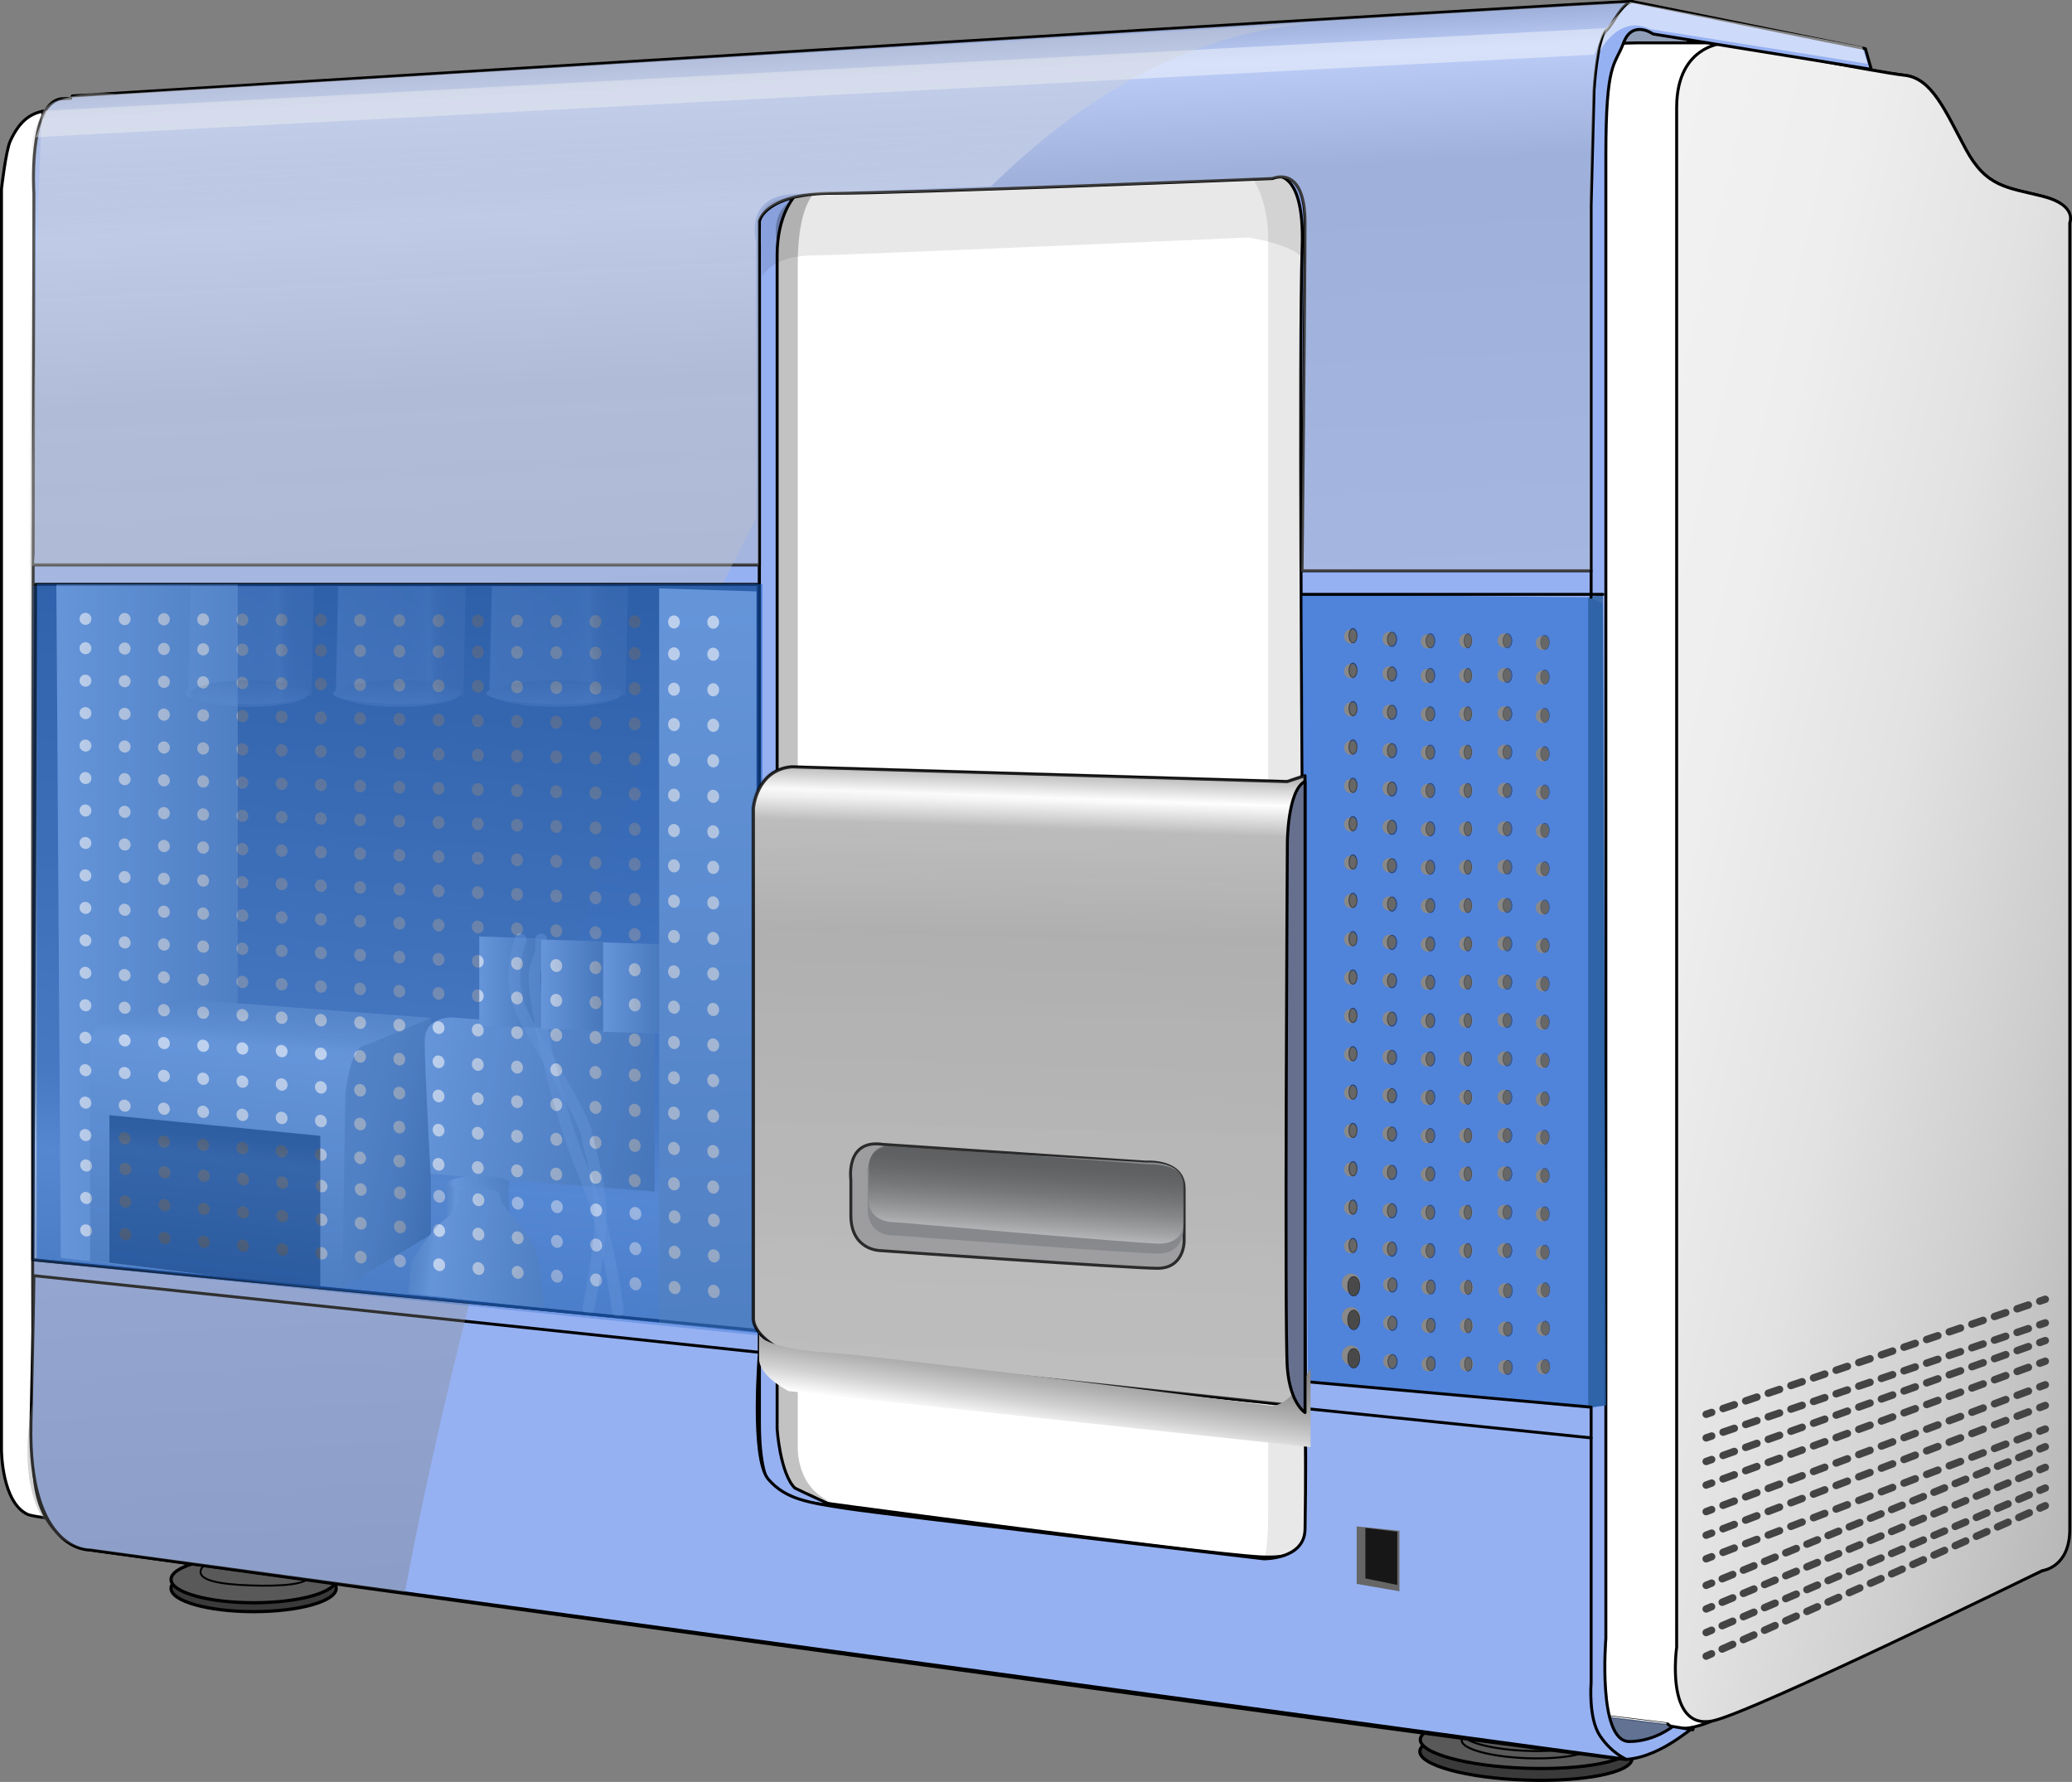 <svg xmlns="http://www.w3.org/2000/svg" width="540.515" height="464.831" viewBox="0 0 540.515 464.831" xml:space="preserve"><rect x="0" y="0" width="540.515" height="464.831" fill="#808080" stroke="none"/><g transform="translate(-32.325 -258.585)" stroke="#000" stroke-linecap="round" stroke-linejoin="round" stroke-miterlimit="10"><ellipse fill="none" stroke-width=".371" cx="98.184" cy="670.436" rx="11.234" ry="3.167"/><ellipse fill="none" stroke-width=".371" cx="98.184" cy="669.226" rx="11.234" ry="3.168"/><ellipse fill="#3a3a3a" stroke-width=".84" cx="98.491" cy="672.915" rx="21.542" ry="6.074"/><ellipse fill="#595959" stroke-width=".84" cx="98.491" cy="670.593" rx="21.542" ry="6.076"/><path fill="none" stroke-width=".491" d="M113.01 669.609c-.079 2.248-6.942 2.833-15.33 2.539-8.39-.292-13.125-1.352-13.047-3.601.079-2.248 4.942-3.832 13.331-3.54 8.388.292 15.124 2.354 15.046 4.602z"/></g><ellipse transform="rotate(2)" fill="#3a3a3a" stroke="#000" stroke-width=".84" stroke-linecap="round" stroke-linejoin="round" stroke-miterlimit="10" cx="413.808" cy="443.633" rx="27.697" ry="6.539"/><ellipse transform="rotate(2)" fill="#595959" stroke="#000" stroke-width=".84" stroke-linecap="round" stroke-linejoin="round" stroke-miterlimit="10" cx="413.819" cy="440.546" rx="27.697" ry="6.54"/><ellipse transform="rotate(2)" fill="none" stroke="#000" stroke-width=".523" stroke-linecap="round" stroke-linejoin="round" stroke-miterlimit="10" cx="414.174" cy="440.383" rx="17.25" ry="4.073"/><ellipse transform="rotate(2)" fill="none" stroke="#000" stroke-width=".523" stroke-linecap="round" stroke-linejoin="round" stroke-miterlimit="10" cx="414.173" cy="438.466" rx="17.25" ry="4.074"/><ellipse fill="#919eb7" stroke="#000" stroke-width=".769" stroke-linecap="round" stroke-linejoin="round" stroke-miterlimit="10" cx="428.979" cy="9.909" rx="11.539" ry="7.501"/><ellipse transform="rotate(-4.307)" fill="#617293" stroke="#000" stroke-width="1.051" stroke-linecap="round" stroke-linejoin="round" stroke-miterlimit="10" cx="392.243" cy="480.581" rx="9.809" ry="6.656"/><path fill="#fff" stroke="#000" stroke-width=".769" stroke-linecap="round" stroke-linejoin="round" stroke-miterlimit="10" d="M11.156 29.637s403.912-18.464 416.223-18.464h23.08s39.238 7.693 46.378 8.463c7.139.77 10.556 9.232 15.94 19.234 5.386 10.001 10.77 10.001 20.003 12.31 9.233 2.309 6.156 6.925 6.156 6.925v340.826c0 10.002-6.156 10.771-6.156 10.771s-76.935 35.391-86.17 39.235c-9.23 3.848-11.538.771-11.538.771S14.234 398.161 7.309 395.083C.385 392.005.385 378.157.385 378.157V49.305s1.119-9.925 2.29-12.5c2.5-5.5 5.502-7.373 9.25-7.937"/><linearGradient id="a" gradientUnits="userSpaceOnUse" x1="425.481" y1="475.085" x2="605.264" y2="516.592" gradientTransform="translate(-32.325 -258.585)"><stop offset="0" stop-color="#f2f2f2"/><stop offset=".256" stop-color="#eee"/><stop offset=".522" stop-color="#e2e2e2"/><stop offset=".792" stop-color="#cdcdcd"/><stop offset="1" stop-color="#b8b8b8"/></linearGradient><path fill="url(#a)" stroke="#000" stroke-width=".769" stroke-linecap="round" stroke-linejoin="round" stroke-miterlimit="10" d="M446.612 448.937c9.832-1.842 86.169-39.235 86.169-39.235s7.156-.77 7.156-10.771V58.105s2.077-4.616-7.156-6.925c-9.231-2.308-14.617-2.308-20.003-12.31-5.385-10.001-8.802-18.464-15.94-19.234-7.14-.77-46.378-8.463-46.378-8.463s-13.078 0-13.078 16.926v401.605s-3.078 21.543 9.23 19.233z"/><path fill="#96b1f2" stroke="#000" stroke-width=".769" stroke-linecap="round" stroke-linejoin="round" stroke-miterlimit="10" d="M15.773 25.791 425.84.402l60.779 12.31 1.539 5.386-56.932-9.233s-5.387-3.846-7.694 2.309c-2.307 6.155-4.616 4.616-4.616 29.235v386.987s-2.224 26.888 6.11 26.888c6.542 0 11.34-3.925 11.34-3.925l5.235.872c1.024-2.185-7.416 6.979-17.3 7.709-4.604.34-400.836-54.625-400.836-54.625s-13.848-1.538-14.618-20.772c-.77-19.234 0-333.132 0-333.132s-1.538-23.081 6.926-24.62z"/><path fill="#fff" stroke="#000" stroke-width=".769" stroke-linecap="round" stroke-linejoin="round" stroke-miterlimit="10" d="M198.13 205.321V62.99s-3.077-11.541 9.232-12.31c12.31-.769 123.867-4.616 123.867-4.616s9.232-3.847 8.463 18.464c-.85 24.617 0 140.792 0 140.792l1 193.109s3.617 8.462-11.771 7.693c-15.387-.77-123.867-15.387-123.867-15.387s-6.925.769-6.925-20.004v-165.41z"/><path fill="#96b1f2" stroke="#000" stroke-width=".769" stroke-linecap="round" stroke-linejoin="round" stroke-miterlimit="10" d="M205.034 391.237s-.433.048-1.082-.205c-.65-.252-1.515-.806-2.38-2.008s-1.731-3.053-2.38-5.903c-.65-2.847-1.082-6.694-1.082-11.888V63.489s-.192-.722-.29-1.815c-.095-1.095-.095-2.561.29-4.052.385-1.491 1.154-3.004 2.597-4.195 1.442-1.191 3.558-2.056 6.635-2.249 0 0-4.616 4.617-4.616 15.387v306.204s.77 11.541 4.616 15.388c0 0 3.078 1.539 10 4.616z"/><path fill="#96b1f2" stroke="#000" stroke-width=".769" stroke-linecap="round" stroke-linejoin="round" stroke-miterlimit="10" d="M8.848 147.35H198.11V57.623s1.539-7.212 19.233-7.212c19.296 0 114.635-3.847 114.635-3.847s8.463-3.847 8.463 11.541c0 15.387-.77 90.784-.77 90.784h75.396v-95.4l.77-30.005s.77-13.08 3.078-15.388c2.31-2.308 3.848-6.924 6.924-7.694 3.078-.769-406.99 24.62-406.99 24.62"/><path opacity=".55" fill="#175ec6" d="m418.147 157.352.769 209.265-4.617.768-73.088-6.924-1.54-205.418 74.628.77z"/><path fill="#96b1f2" stroke="#000" stroke-width=".769" stroke-linecap="round" stroke-linejoin="round" stroke-miterlimit="10" d="m340.21 367.385 74.858 7.695v63.855s-.77 9.231 2.31 13.849c3.077 4.616 6.924 6.155 6.924 6.155L23.466 404.315s-16.157.77-15.387-33.082c.77-33.851.77-38.468.77-38.468l189.262 20.003s-2.308 27.697 2.308 33.083c4.616 5.386 10.77 6.154 20.773 7.693 10 1.539 108.479 13.079 108.479 13.079s10.646.197 10.77-7.693c.484-30.625-.23-31.545-.23-31.545z"/><g fill="none" stroke="#444" stroke-width="1.923" stroke-linecap="round" stroke-linejoin="round"><path d="m445.075 368.925 1.457-.494"/><path stroke-dasharray="3.115, 3.115" d="m449.483 367.43 81.135-27.515"/><path d="m532.094 339.415 1.457-.495"/></g><g fill="none" stroke="#444" stroke-width="1.923" stroke-linecap="round" stroke-linejoin="round"><path d="m445.075 375.081 1.457-.495"/><path stroke-dasharray="3.115, 3.115" d="m449.483 373.585 81.135-27.516"/><path d="m532.094 345.569 1.457-.494"/></g><g fill="none" stroke="#444" stroke-width="1.923" stroke-linecap="round" stroke-linejoin="round"><path d="m445.075 381.235 1.45-.517"/><path stroke-dasharray="3.133, 3.133" d="m449.476 379.666 81.15-28.932"/><path d="m532.102 350.207 1.449-.516"/></g><g fill="none" stroke="#444" stroke-width="1.923" stroke-linecap="round" stroke-linejoin="round"><path d="m445.075 387.389 1.446-.528"/><path stroke-dasharray="3.142, 3.142" d="m449.472 385.784 81.158-29.641"/><path d="m532.106 355.605 1.445-.528"/></g><g fill="none" stroke="#444" stroke-width="1.923" stroke-linecap="round" stroke-linejoin="round"><path d="m445.075 394.314 1.442-.539"/><path stroke-dasharray="3.151, 3.151" d="m449.468 392.671 81.166-30.349"/><path d="m532.11 361.77 1.44-.539"/></g><g fill="none" stroke="#444" stroke-width="1.923" stroke-linecap="round" stroke-linejoin="round"><path d="m445.075 400.468 1.438-.55"/><path stroke-dasharray="3.16, 3.16" d="m449.464 398.789 81.174-31.058"/><path d="m532.113 367.166 1.438-.549"/></g><g fill="none" stroke="#444" stroke-width="1.923" stroke-linecap="round" stroke-linejoin="round"><path d="m445.075 406.623 1.438-.549"/><path stroke-dasharray="3.16, 3.16" d="m449.464 404.944 81.174-31.059"/><path d="m532.113 373.321 1.438-.55"/></g><g fill="none" stroke="#444" stroke-width="1.923" stroke-linecap="round" stroke-linejoin="round"><path d="m445.075 413.547 1.425-.582"/><path stroke-dasharray="2.984, 2.984" d="m449.262 411.836 81.483-33.302"/><path d="m532.126 377.969 1.425-.582"/></g><g fill="none" stroke="#444" stroke-width="1.923" stroke-linecap="round" stroke-linejoin="round"><path d="m445.075 419.703 1.42-.593"/><path stroke-dasharray="2.993, 2.993" d="m449.258 417.957 81.492-34.015"/><path d="m532.13 383.366 1.42-.593"/></g><g fill="none" stroke="#444" stroke-width="1.923" stroke-linecap="round" stroke-linejoin="round"><path d="m445.075 425.857 1.416-.604"/><path stroke-dasharray="3.003, 3.003" d="m449.254 424.077 81.5-34.727"/><path d="m532.135 388.762 1.416-.603"/></g><g fill="none" stroke="#444" stroke-width="1.923" stroke-linecap="round" stroke-linejoin="round"><path d="m445.075 432.012 1.407-.624"/><path stroke-dasharray="3.023, 3.023" d="m449.245 430.163 81.518-36.152"/><path d="m532.145 393.399 1.406-.624"/></g><path fill="#666" d="m365.062 415.086-11.157-1.923v-15.002l11.157 1.153z"/><g transform="translate(-32.325 -258.585)" fill="#898989"><ellipse cx="384.692" cy="424.592" rx="1.736" ry="1.851"/><ellipse cx="384.692" cy="433.631" rx="1.736" ry="1.852"/><ellipse cx="384.692" cy="443.633" rx="1.736" ry="1.852"/><ellipse cx="384.692" cy="453.635" rx="1.736" ry="1.851"/><ellipse cx="384.692" cy="463.636" rx="1.736" ry="1.852"/><ellipse cx="384.692" cy="473.639" rx="1.736" ry="1.85"/><ellipse cx="384.692" cy="483.64" rx="1.736" ry="1.851"/><ellipse cx="384.692" cy="493.641" rx="1.736" ry="1.852"/><ellipse cx="384.692" cy="503.642" rx="1.736" ry="1.853"/><ellipse cx="384.692" cy="513.645" rx="1.736" ry="1.851"/><ellipse cx="384.692" cy="523.646" rx="1.736" ry="1.852"/><ellipse cx="384.692" cy="533.648" rx="1.736" ry="1.851"/><ellipse cx="384.692" cy="543.65" rx="1.736" ry="1.851"/><ellipse cx="384.692" cy="553.652" rx="1.736" ry="1.851"/><ellipse cx="384.692" cy="563.653" rx="1.736" ry="1.853"/><ellipse cx="384.692" cy="573.656" rx="1.736" ry="1.851"/><ellipse cx="384.692" cy="583.657" rx="1.736" ry="1.852"/></g><linearGradient id="b" gradientUnits="userSpaceOnUse" x1="245.83" y1="270.272" x2="253.564" y2="417.852" gradientTransform="translate(-32.325 -258.585)"><stop offset="0" stop-color="#ababab"/><stop offset=".068" stop-color="#fff"/><stop offset=".264" stop-color="#adadad"/><stop offset="1" stop-color="#bfbfbf"/></linearGradient><path opacity=".35" fill="url(#b)" d="M339.48 149.119h75.398V53.718l.769-30.004s.77-13.079 3.079-15.387c2.307-2.308 3.845-6.925 6.923-7.693 3.078-.77-406.991 24.619-406.991 24.619s-6.924.769-7.694 4.616c-.77 3.847-3.077 117.711-3.077 117.711h190.03V57.854s1.54-7.213 19.235-7.213c19.295 0 114.634-3.847 114.634-3.847s8.463-3.847 8.463 11.54c0 15.387-.77 90.785-.77 90.785z"/><path opacity=".42" fill="#fff" d="m9.303 35.793 406.535-21.542 3.078-6.924-406.99 21.542z"/><path opacity=".09" d="M329.285 406.49c1.924.096 3.534.048 4.882-.11 1.346-.158 1.429-.426 2.294-.768.865-.344 1.515-.762 1.995-1.219.48-.458.793-.957.985-1.463a4.195 4.195 0 0 0 .264-1.498c0-.482.929-.936.833-1.327a6.754 6.754 0 0 0-.312-.947c-.097-.229-.17-.362-.17-.362V205.685l-.033-5.041c-.021-3.224-.053-7.858-.086-13.497-.032-5.638-.068-12.279-.104-19.521-.035-7.239-.068-15.077-.095-23.107-.026-8.03-.047-16.253-.055-24.262-.01-8.009-.006-15.805.016-22.981.02-7.177.056-13.734.114-19.267.058-5.533.137-10.04.242-13.117.098-2.789.037-5.169-.142-7.199-.18-2.03-.476-3.71-.854-5.099-.38-1.388-.84-2.485-1.343-3.35-.503-.864-1.05-1.495-1.603-1.952a4.871 4.871 0 0 0-1.64-.905 4.627 4.627 0 0 0-2.485-.081c-.251.062-.396.122-.396.122l-4.817.167s4.048 5.219 4.048 15.989v332.363s0 12.311-1.538 11.543z"/><path opacity=".09" d="M340.09 68.186c.954 3.765.048-6.949.126-9.08.072-1.931-.012-3.577-.208-4.979-.196-1.402-.508-2.561-.901-3.517-.39-.955-.86-1.708-1.371-2.3a5.948 5.948 0 0 0-1.621-1.329 5.75 5.75 0 0 0-1.647-.606 6.444 6.444 0 0 0-1.451-.127 6.525 6.525 0 0 0-1.035.104c-.25.045-.394.089-.394.089l-4.815.179a41842.072 41842.072 0 0 0-31.116 1.161c-6.751.254-14.01.527-21.362.807a29696.503 29696.503 0 0 0-41.984 1.621c-6.093.242-11.458.46-15.685.64-4.226.178-7.314.318-8.852.405-1.54.086-2.834.286-3.925.57-1.09.284-1.974.651-2.69 1.072-.716.421-1.264.896-1.677 1.396a5.086 5.086 0 0 0-.881 1.541 5.522 5.522 0 0 0-.305 1.509c-.03.477 0 .92.053 1.298.054.377.129.691.192.909.063.219.113.343.113.343l.16 12.311s2.239-5.42 13.009-5.561c10.77-.141 113.814-4.682 113.814-4.682s13.388 2.007 14.453 6.226z"/><path opacity=".24" d="M210.477 389.528s-.108-.511-.298-.529c-.19-.02-.46.451-.784.325a4.342 4.342 0 0 1-1.11-.648 6.626 6.626 0 0 1-1.27-1.359c-.433-.601-1.866-2.364-2.271-3.334-.406-.969-.785-2.144-1.11-3.569-.324-1.424-.42-.62-.61-2.587-.188-1.967-.296-4.227-.296-6.824V63.258s-.048-.18-.108-.498a13.52 13.52 0 0 1-.217-3.195c.036-.689.132-1.429.325-2.175a8.528 8.528 0 0 1 .902-2.21 7.468 7.468 0 0 1 1.695-1.985c.72-.595 1.61-1.109 2.705-1.499 1.094-.389 2.392-.653 3.93-.75 0 0-3.846 3.847-3.846 17.695v309.056s-.384 11.053 9.526 14.356"/><path opacity=".52" fill="#fff" d="m430.472 7.596 56.718 9.048-1.424-4.457L425.268.516l-6.332 6.78-1.702 6.269s4.877-9.974 13.238-5.969z"/><path fill="#171717" d="m364.5 413.433-8.315-1.691v-13.191l8.316 1.015z"/><g fill="#898989"><g transform="translate(-32.325 -258.585)"><ellipse cx="434.7" cy="426.298" rx="1.736" ry="1.852"/><ellipse cx="434.7" cy="435.339" rx="1.736" ry="1.851"/><ellipse cx="434.7" cy="445.34" rx="1.736" ry="1.852"/><ellipse cx="434.7" cy="455.342" rx="1.736" ry="1.851"/><ellipse cx="434.7" cy="465.343" rx="1.736" ry="1.852"/><ellipse cx="434.7" cy="475.345" rx="1.736" ry="1.851"/><ellipse cx="434.7" cy="485.347" rx="1.736" ry="1.851"/><ellipse cx="434.7" cy="495.349" rx="1.736" ry="1.85"/><ellipse cx="434.7" cy="505.35" rx="1.736" ry="1.851"/><ellipse cx="434.7" cy="515.352" rx="1.736" ry="1.85"/><ellipse cx="434.7" cy="525.354" rx="1.736" ry="1.851"/><ellipse cx="434.7" cy="535.356" rx="1.736" ry="1.851"/><ellipse cx="434.7" cy="545.357" rx="1.736" ry="1.852"/><ellipse cx="434.7" cy="555.359" rx="1.736" ry="1.851"/><ellipse cx="434.7" cy="565.36" rx="1.736" ry="1.852"/><ellipse cx="434.7" cy="575.362" rx="1.736" ry="1.851"/><ellipse cx="434.7" cy="585.363" rx="1.736" ry="1.853"/></g><g transform="translate(-32.325 -258.585)"><ellipse cx="434.888" cy="595.197" rx="1.735" ry="1.852"/><ellipse cx="434.888" cy="605.199" rx="1.735" ry="1.851"/><ellipse cx="434.888" cy="615.2" rx="1.735" ry="1.852"/></g></g><g fill="#898989"><g transform="translate(-32.325 -258.585)"><ellipse cx="424.699" cy="425.65" rx="1.736" ry="1.851"/><ellipse cx="424.699" cy="434.69" rx="1.736" ry="1.851"/><ellipse cx="424.699" cy="444.691" rx="1.736" ry="1.852"/><ellipse cx="424.699" cy="454.693" rx="1.736" ry="1.851"/><ellipse cx="424.699" cy="464.694" rx="1.736" ry="1.852"/><ellipse cx="424.699" cy="474.697" rx="1.736" ry="1.85"/><ellipse cx="424.699" cy="484.698" rx="1.736" ry="1.851"/><ellipse cx="424.699" cy="494.701" rx="1.736" ry="1.85"/><ellipse cx="424.699" cy="504.702" rx="1.736" ry="1.851"/><ellipse cx="424.699" cy="514.703" rx="1.736" ry="1.852"/><ellipse cx="424.699" cy="524.704" rx="1.736" ry="1.853"/><ellipse cx="424.699" cy="534.707" rx="1.736" ry="1.851"/><ellipse cx="424.699" cy="544.708" rx="1.736" ry="1.852"/><ellipse cx="424.699" cy="554.709" rx="1.736" ry="1.851"/><ellipse cx="424.699" cy="564.71" rx="1.736" ry="1.852"/><ellipse cx="424.699" cy="574.712" rx="1.736" ry="1.852"/><ellipse cx="424.699" cy="584.713" rx="1.736" ry="1.853"/></g><g transform="translate(-32.325 -258.585)"><ellipse cx="424.886" cy="595.197" rx="1.735" ry="1.852"/><ellipse cx="424.886" cy="605.199" rx="1.735" ry="1.851"/><ellipse cx="424.886" cy="615.2" rx="1.735" ry="1.852"/></g></g><g fill="#898989"><g transform="translate(-32.325 -258.585)"><ellipse cx="414.697" cy="425.77" rx="1.736" ry="1.851"/><ellipse cx="414.697" cy="434.81" rx="1.736" ry="1.851"/><ellipse cx="414.697" cy="444.812" rx="1.736" ry="1.851"/><ellipse cx="414.697" cy="454.813" rx="1.736" ry="1.851"/><ellipse cx="414.697" cy="464.814" rx="1.736" ry="1.852"/><ellipse cx="414.697" cy="474.817" rx="1.736" ry="1.85"/><ellipse cx="414.697" cy="484.819" rx="1.736" ry="1.851"/><ellipse cx="414.697" cy="494.82" rx="1.736" ry="1.851"/><ellipse cx="414.697" cy="504.822" rx="1.736" ry="1.851"/><ellipse cx="414.697" cy="514.824" rx="1.736" ry="1.851"/><ellipse cx="414.697" cy="524.825" rx="1.736" ry="1.852"/><ellipse cx="414.697" cy="534.827" rx="1.736" ry="1.851"/><ellipse cx="414.697" cy="544.828" rx="1.736" ry="1.852"/><ellipse cx="414.697" cy="554.83" rx="1.736" ry="1.851"/><ellipse cx="414.697" cy="564.831" rx="1.736" ry="1.852"/><ellipse cx="414.697" cy="574.833" rx="1.736" ry="1.852"/><ellipse cx="414.697" cy="584.833" rx="1.736" ry="1.853"/></g><g transform="translate(-32.325 -258.585)"><ellipse cx="414.885" cy="594.427" rx="1.735" ry="1.852"/><ellipse cx="414.885" cy="604.429" rx="1.735" ry="1.852"/><ellipse cx="414.885" cy="614.43" rx="1.735" ry="1.853"/></g></g><g fill="#898989"><g transform="translate(-32.325 -258.585)"><ellipse cx="404.696" cy="425.889" rx="1.736" ry="1.852"/><ellipse cx="404.696" cy="434.93" rx="1.736" ry="1.852"/><ellipse cx="404.696" cy="444.931" rx="1.736" ry="1.852"/><ellipse cx="404.696" cy="454.933" rx="1.736" ry="1.851"/><ellipse cx="404.696" cy="464.935" rx="1.736" ry="1.852"/><ellipse cx="404.696" cy="474.937" rx="1.736" ry="1.851"/><ellipse cx="404.696" cy="484.939" rx="1.736" ry="1.851"/><ellipse cx="404.696" cy="494.94" rx="1.736" ry="1.851"/><ellipse cx="404.696" cy="504.942" rx="1.736" ry="1.852"/><ellipse cx="404.696" cy="514.943" rx="1.736" ry="1.852"/><ellipse cx="404.696" cy="524.945" rx="1.736" ry="1.852"/><ellipse cx="404.696" cy="534.947" rx="1.736" ry="1.851"/><ellipse cx="404.696" cy="544.949" rx="1.736" ry="1.851"/><ellipse cx="404.696" cy="554.949" rx="1.736" ry="1.852"/><ellipse cx="404.696" cy="564.951" rx="1.736" ry="1.853"/><ellipse cx="404.696" cy="574.953" rx="1.736" ry="1.852"/><ellipse cx="404.696" cy="584.954" rx="1.736" ry="1.853"/></g><g transform="translate(-32.325 -258.585)"><ellipse cx="404.883" cy="594.427" rx="1.735" ry="1.852"/><ellipse cx="404.883" cy="604.429" rx="1.735" ry="1.852"/><ellipse cx="404.883" cy="614.43" rx="1.735" ry="1.853"/></g></g><g fill="#898989"><g transform="translate(-32.325 -258.585)"><ellipse cx="394.693" cy="425.241" rx="1.735" ry="1.852"/><ellipse cx="394.693" cy="434.281" rx="1.735" ry="1.852"/><ellipse cx="394.693" cy="444.283" rx="1.735" ry="1.851"/><ellipse cx="394.693" cy="454.285" rx="1.735" ry="1.851"/><ellipse cx="394.693" cy="464.286" rx="1.735" ry="1.852"/><ellipse cx="394.693" cy="474.288" rx="1.735" ry="1.851"/><ellipse cx="394.693" cy="484.29" rx="1.735" ry="1.851"/><ellipse cx="394.693" cy="494.291" rx="1.735" ry="1.852"/><ellipse cx="394.693" cy="504.292" rx="1.735" ry="1.852"/><ellipse cx="394.693" cy="514.294" rx="1.735" ry="1.851"/><ellipse cx="394.693" cy="524.295" rx="1.735" ry="1.852"/><ellipse cx="394.693" cy="534.297" rx="1.735" ry="1.851"/><ellipse cx="394.693" cy="544.298" rx="1.735" ry="1.852"/><ellipse cx="394.693" cy="554.3" rx="1.735" ry="1.851"/><ellipse cx="394.693" cy="564.301" rx="1.735" ry="1.853"/><ellipse cx="394.693" cy="574.304" rx="1.735" ry="1.851"/><ellipse cx="394.693" cy="584.306" rx="1.735" ry="1.852"/></g><g transform="translate(-32.325 -258.585)"><ellipse cx="394.881" cy="593.659" rx="1.735" ry="1.851"/><ellipse cx="394.881" cy="603.66" rx="1.735" ry="1.852"/><ellipse cx="394.881" cy="613.662" rx="1.735" ry="1.852"/></g></g><ellipse fill="#898989" cx="352.432" cy="334.756" rx="2.393" ry="2.551"/><ellipse fill="#898989" cx="352.432" cy="343.536" rx="2.393" ry="2.552"/><ellipse fill="#898989" cx="352.432" cy="353.538" rx="2.393" ry="2.552"/><g opacity=".53" transform="translate(-32.325 -258.585)" fill="#494949" stroke="#000" stroke-width=".251" stroke-linecap="round" stroke-linejoin="round" stroke-miterlimit="10"><ellipse cx="385.273" cy="424.399" rx="1.027" ry="1.852"/><ellipse cx="385.273" cy="433.439" rx="1.027" ry="1.852"/><ellipse cx="385.273" cy="443.441" rx="1.027" ry="1.852"/><ellipse cx="385.273" cy="453.442" rx="1.027" ry="1.852"/><ellipse cx="385.273" cy="463.444" rx="1.027" ry="1.853"/><ellipse cx="385.273" cy="473.446" rx="1.027" ry="1.852"/><ellipse cx="385.273" cy="483.448" rx="1.027" ry="1.852"/><ellipse cx="385.273" cy="493.449" rx="1.027" ry="1.852"/><ellipse cx="385.273" cy="503.451" rx="1.027" ry="1.852"/><ellipse cx="385.273" cy="513.452" rx="1.027" ry="1.852"/><ellipse cx="385.273" cy="523.454" rx="1.027" ry="1.853"/><ellipse cx="385.273" cy="533.455" rx="1.027" ry="1.853"/><ellipse cx="385.273" cy="543.458" rx="1.027" ry="1.852"/><ellipse cx="385.273" cy="553.459" rx="1.027" ry="1.852"/><ellipse cx="385.273" cy="563.461" rx="1.027" ry="1.851"/><ellipse cx="385.273" cy="573.462" rx="1.027" ry="1.852"/><ellipse cx="385.273" cy="583.464" rx="1.027" ry="1.852"/></g><g opacity=".53" fill="#494949" stroke="#000" stroke-width=".208" stroke-linecap="round" stroke-linejoin="round" stroke-miterlimit="10"><g transform="translate(-32.325 -258.585)"><ellipse cx="395.463" cy="425.361" rx="1.193" ry="1.852"/><ellipse cx="395.463" cy="434.401" rx="1.193" ry="1.852"/><ellipse cx="395.463" cy="444.403" rx="1.193" ry="1.851"/><ellipse cx="395.463" cy="454.404" rx="1.193" ry="1.852"/><ellipse cx="395.463" cy="464.406" rx="1.193" ry="1.852"/><ellipse cx="395.463" cy="474.408" rx="1.193" ry="1.851"/><ellipse cx="395.463" cy="484.41" rx="1.193" ry="1.851"/><ellipse cx="395.463" cy="494.411" rx="1.193" ry="1.852"/><ellipse cx="395.463" cy="504.413" rx="1.193" ry="1.852"/><ellipse cx="395.463" cy="514.414" rx="1.193" ry="1.852"/><ellipse cx="395.463" cy="524.416" rx="1.193" ry="1.852"/><ellipse cx="395.463" cy="534.417" rx="1.193" ry="1.852"/><ellipse cx="395.463" cy="544.418" rx="1.193" ry="1.852"/><ellipse cx="395.463" cy="554.42" rx="1.193" ry="1.852"/><ellipse cx="395.463" cy="564.422" rx="1.193" ry="1.852"/><ellipse cx="395.463" cy="574.423" rx="1.193" ry="1.853"/><ellipse cx="395.463" cy="584.426" rx="1.193" ry="1.852"/></g><g transform="translate(-32.325 -258.585)"><ellipse cx="395.591" cy="593.778" rx="1.193" ry="1.852"/><ellipse cx="395.591" cy="603.78" rx="1.193" ry="1.852"/><ellipse cx="395.591" cy="613.781" rx="1.193" ry="1.853"/></g></g><g opacity=".53" fill="#494949" stroke="#000" stroke-width=".169" stroke-linecap="round" stroke-linejoin="round" stroke-miterlimit="10"><g transform="translate(-32.325 -258.585)"><ellipse cx="405.473" cy="425.746" rx="1.145" ry="1.852"/><ellipse cx="405.473" cy="434.786" rx="1.145" ry="1.851"/><ellipse cx="405.473" cy="444.787" rx="1.145" ry="1.852"/><ellipse cx="405.473" cy="454.79" rx="1.145" ry="1.851"/><ellipse cx="405.473" cy="464.791" rx="1.145" ry="1.852"/><ellipse cx="405.473" cy="474.792" rx="1.145" ry="1.851"/><ellipse cx="405.473" cy="484.793" rx="1.145" ry="1.852"/><ellipse cx="405.473" cy="494.795" rx="1.145" ry="1.852"/><ellipse cx="405.473" cy="504.796" rx="1.145" ry="1.853"/><ellipse cx="405.473" cy="514.798" rx="1.145" ry="1.852"/><ellipse cx="405.473" cy="524.8" rx="1.145" ry="1.852"/><ellipse cx="405.473" cy="534.802" rx="1.145" ry="1.851"/><ellipse cx="405.473" cy="544.803" rx="1.145" ry="1.852"/><ellipse cx="405.473" cy="554.805" rx="1.145" ry="1.851"/><ellipse cx="405.473" cy="564.807" rx="1.145" ry="1.852"/><ellipse cx="405.473" cy="574.809" rx="1.145" ry="1.852"/><ellipse cx="405.473" cy="584.811" rx="1.145" ry="1.852"/></g><g transform="translate(-32.325 -258.585)"><ellipse cx="405.596" cy="594.284" rx="1.144" ry="1.85"/><ellipse cx="405.596" cy="604.285" rx="1.144" ry="1.851"/><ellipse cx="405.596" cy="614.287" rx="1.144" ry="1.851"/></g></g><g opacity=".53" fill="#494949" stroke="#000" stroke-width=".152" stroke-linecap="round" stroke-linejoin="round" stroke-miterlimit="10"><g transform="translate(-32.325 -258.585)"><ellipse cx="415.247" cy="425.746" rx=".969" ry="1.852"/><ellipse cx="415.247" cy="434.786" rx=".969" ry="1.851"/><ellipse cx="415.247" cy="444.787" rx=".969" ry="1.852"/><ellipse cx="415.247" cy="454.79" rx=".969" ry="1.851"/><ellipse cx="415.247" cy="464.791" rx=".969" ry="1.852"/><ellipse cx="415.247" cy="474.792" rx=".969" ry="1.851"/><ellipse cx="415.247" cy="484.793" rx=".969" ry="1.852"/><ellipse cx="415.247" cy="494.795" rx=".969" ry="1.852"/><ellipse cx="415.247" cy="504.796" rx=".969" ry="1.853"/><ellipse cx="415.247" cy="514.798" rx=".969" ry="1.852"/><ellipse cx="415.247" cy="524.8" rx=".969" ry="1.852"/><ellipse cx="415.247" cy="534.802" rx=".969" ry="1.851"/><ellipse cx="415.247" cy="544.803" rx=".969" ry="1.852"/><ellipse cx="415.247" cy="554.805" rx=".969" ry="1.851"/><ellipse cx="415.247" cy="564.807" rx=".969" ry="1.852"/><ellipse cx="415.247" cy="574.809" rx=".969" ry="1.852"/><ellipse cx="415.247" cy="584.811" rx=".969" ry="1.852"/></g><g transform="translate(-32.325 -258.585)"><ellipse cx="415.352" cy="594.404" rx=".969" ry="1.851"/><ellipse cx="415.352" cy="604.405" rx=".969" ry="1.852"/><ellipse cx="415.352" cy="614.407" rx=".969" ry="1.851"/></g></g><g opacity=".53" fill="#494949" stroke="#000" stroke-width=".125" stroke-linecap="round" stroke-linejoin="round" stroke-miterlimit="10"><g transform="translate(-32.325 -258.585)"><ellipse cx="425.57" cy="425.746" rx="1.169" ry="1.852"/><ellipse cx="425.57" cy="434.786" rx="1.169" ry="1.851"/><ellipse cx="425.57" cy="444.787" rx="1.169" ry="1.852"/><ellipse cx="425.57" cy="454.79" rx="1.169" ry="1.851"/><ellipse cx="425.57" cy="464.791" rx="1.169" ry="1.852"/><ellipse cx="425.57" cy="474.792" rx="1.169" ry="1.851"/><ellipse cx="425.57" cy="484.793" rx="1.169" ry="1.852"/><ellipse cx="425.57" cy="494.795" rx="1.169" ry="1.852"/><ellipse cx="425.57" cy="504.796" rx="1.169" ry="1.853"/><ellipse cx="425.57" cy="514.798" rx="1.169" ry="1.852"/><ellipse cx="425.57" cy="524.8" rx="1.169" ry="1.852"/><ellipse cx="425.57" cy="534.802" rx="1.169" ry="1.851"/><ellipse cx="425.57" cy="544.803" rx="1.169" ry="1.852"/><ellipse cx="425.57" cy="554.805" rx="1.169" ry="1.851"/><ellipse cx="425.57" cy="564.807" rx="1.169" ry="1.852"/><ellipse cx="425.57" cy="574.809" rx="1.169" ry="1.852"/><ellipse cx="425.57" cy="584.811" rx="1.169" ry="1.852"/></g><g transform="translate(-32.325 -258.585)"><ellipse cx="425.697" cy="595.292" rx="1.169" ry="1.852"/><ellipse cx="425.697" cy="605.294" rx="1.169" ry="1.852"/><ellipse cx="425.697" cy="615.295" rx="1.169" ry="1.853"/></g></g><g opacity=".53" fill="#494949" stroke="#000" stroke-width=".101" stroke-linecap="round" stroke-linejoin="round" stroke-miterlimit="10"><g transform="translate(-32.325 -258.585)"><ellipse cx="435.351" cy="426.13" rx="1.126" ry="1.851"/><ellipse cx="435.351" cy="435.17" rx="1.126" ry="1.851"/><ellipse cx="435.351" cy="445.171" rx="1.126" ry="1.852"/><ellipse cx="435.351" cy="455.173" rx="1.126" ry="1.852"/><ellipse cx="435.351" cy="465.175" rx="1.126" ry="1.852"/><ellipse cx="435.351" cy="475.177" rx="1.126" ry="1.852"/><ellipse cx="435.351" cy="485.179" rx="1.126" ry="1.851"/><ellipse cx="435.351" cy="495.18" rx="1.126" ry="1.852"/><ellipse cx="435.351" cy="505.182" rx="1.126" ry="1.851"/><ellipse cx="435.351" cy="515.183" rx="1.126" ry="1.852"/><ellipse cx="435.351" cy="525.186" rx="1.126" ry="1.85"/><ellipse cx="435.351" cy="535.187" rx="1.126" ry="1.851"/><ellipse cx="435.351" cy="545.189" rx="1.126" ry="1.85"/><ellipse cx="435.351" cy="555.19" rx="1.126" ry="1.851"/><ellipse cx="435.351" cy="565.192" rx="1.126" ry="1.851"/><ellipse cx="435.351" cy="575.194" rx="1.126" ry="1.851"/><ellipse cx="435.351" cy="585.196" rx="1.126" ry="1.851"/></g><g transform="translate(-32.325 -258.585)"><ellipse cx="435.474" cy="595.029" rx="1.126" ry="1.851"/><ellipse cx="435.474" cy="605.029" rx="1.126" ry="1.853"/><ellipse cx="435.474" cy="615.032" rx="1.126" ry="1.851"/></g></g><path opacity=".77" fill="#265b99" d="m414.299 367.064 4.617-.447-.77-211.574-3.847.77z"/><linearGradient id="c" gradientUnits="userSpaceOnUse" x1="197.699" y1="273.91" x2="218.443" y2="669.721" gradientTransform="translate(-32.325 -258.585)"><stop offset="0" stop-color="#d1d1d1"/><stop offset=".034" stop-color="#d4d4d4"/><stop offset=".059" stop-color="#ddd"/><stop offset=".081" stop-color="#ededed"/><stop offset=".098" stop-color="#fff"/><stop offset=".209" stop-color="#cfcfcf"/><stop offset="1" stop-color="#787878"/></linearGradient><path opacity=".34" fill="url(#c)" d="M197.208 62.987s-3.078-11.541 9.232-12.311c5.148-.322 27.657-1.182 52.103-2.074 24.57-24.109 52.389-39.971 83.668-42.544L30.198 24.522S9.88 21.446 8.428 36.833c-1.45 15.387 0 329.283 0 329.283S1.175 398.43 21.49 403.814l84.17 11.54s27.756-159.069 91.547-280.104V62.987z"/><ellipse fill="#494949" stroke="#000" stroke-width=".091" stroke-linecap="round" stroke-linejoin="round" stroke-miterlimit="10" cx="353.136" cy="335.526" rx="1.58" ry="2.552"/><ellipse fill="#494949" stroke="#000" stroke-width=".091" stroke-linecap="round" stroke-linejoin="round" stroke-miterlimit="10" cx="353.136" cy="344.305" rx="1.58" ry="2.552"/><ellipse fill="#494949" stroke="#000" stroke-width=".091" stroke-linecap="round" stroke-linejoin="round" stroke-miterlimit="10" cx="353.136" cy="354.307" rx="1.58" ry="2.552"/><linearGradient id="d" gradientUnits="userSpaceOnUse" x1="128.172" y1="596.747" x2="145.072" y2="403.578"><stop offset="0" stop-color="#c2c2c2"/><stop offset=".16" stop-color="#ededed"/><stop offset=".264" stop-color="#adadad"/><stop offset="1" stop-color="#303030"/></linearGradient><path opacity=".65" fill="url(#d)" stroke="#000" stroke-width=".769" stroke-linecap="round" stroke-linejoin="round" stroke-miterlimit="10" transform="translate(-32.325 -258.585)" d="M230.152 605.668 40.89 587.205l.77-176.184h188.492z"/><g transform="translate(-32.325 -258.585)"><linearGradient id="e" gradientUnits="userSpaceOnUse" x1="47.027" y1="501.594" x2="94.34" y2="501.594"><stop offset="0" stop-color="#fff"/><stop offset="1" stop-color="#bfbfbf"/></linearGradient><path fill="url(#e)" d="M94.34 411.007v181.175l-46.159-5.489-1.154-175.686z"/><linearGradient id="f" gradientUnits="userSpaceOnUse" x1="103.396" y1="520.483" x2="97.109" y2="592.344"><stop offset="0" stop-color="#d1d1d1"/><stop offset=".044" stop-color="#d7d7d7"/><stop offset=".101" stop-color="#e7e7e7"/><stop offset=".16" stop-color="#fff"/><stop offset="1" stop-color="#bdbdbd"/></linearGradient><path fill="url(#f)" d="M55.868 587.569v-51.931s-1.154-8.077 3.461-10.387c4.615-2.307 24.233-5.769 24.233-5.769l61.161 4.615v56.545l-23.079 13.848z"/><linearGradient id="g" gradientUnits="userSpaceOnUse" x1="119.29" y1="556.086" x2="148.82" y2="562.904"><stop offset="0" stop-color="#c7c7c7"/><stop offset=".256" stop-color="#c3c3c3"/><stop offset=".522" stop-color="#b6b6b6"/><stop offset=".792" stop-color="#a2a2a2"/><stop offset="1" stop-color="#8c8c8c"/></linearGradient><path fill="url(#g)" d="m121.645 594.491.77-50.39s1.153-11.539 4.615-12.693c3.462-1.153 17.695-7.31 17.695-7.31v56.545z"/><linearGradient id="h" gradientUnits="userSpaceOnUse" x1="90.472" y1="552.204" x2="86.313" y2="591.771"><stop offset="0" stop-color="#5c5c5c"/><stop offset=".08" stop-color="#606060"/><stop offset=".162" stop-color="#6c6c6c"/><stop offset=".203" stop-color="#757575"/><stop offset="1" stop-color="#545454"/></linearGradient><path fill="url(#h)" d="m60.869 549.487 55.006 5.386v40.004l-55.006-6.924z"/><linearGradient id="i" gradientUnits="userSpaceOnUse" x1="141.153" y1="540.57" x2="206.189" y2="552.037"><stop offset="0" stop-color="#fff"/><stop offset="1" stop-color="#a3a3a3"/></linearGradient><path fill="url(#i)" d="m144.653 564.807 58.471 4.616v-41.545l-52.316-3.848s-7.694-.769-7.694 6.155c-.001 6.926 1.539 34.622 1.539 34.622z"/><linearGradient id="j" gradientUnits="userSpaceOnUse" x1="140.606" y1="568.764" x2="155.224" y2="568.764" gradientTransform="matrix(1.159 -.03 .025 1 -29.224 3.424)"><stop offset="0" stop-color="#d1d1d1"/><stop offset=".044" stop-color="#d7d7d7"/><stop offset=".101" stop-color="#e7e7e7"/><stop offset=".16" stop-color="#fff"/><stop offset="1" stop-color="#bdbdbd"/></linearGradient><path fill="url(#j)" d="M165.278 567.404c.032 1.275-3.735 2.404-8.415 2.523-4.681.12-8.501-.816-8.534-2.091-.033-1.274 3.735-2.404 8.415-2.523 4.682-.121 8.502.817 8.534 2.091z"/><linearGradient id="k" gradientUnits="userSpaceOnUse" x1="144.34" y1="565.652" x2="160.43" y2="567.314" gradientTransform="matrix(1.049 -.042 .047 1.186 -29.674 -92.434)"><stop offset="0" stop-color="#d1d1d1"/><stop offset=".044" stop-color="#d7d7d7"/><stop offset=".101" stop-color="#e7e7e7"/><stop offset=".16" stop-color="#fff"/><stop offset="1" stop-color="#bdbdbd"/></linearGradient><path fill="url(#k)" d="m148.718 568.234 16.14-.644.401 10.036-16.14.644z"/><linearGradient id="l" gradientUnits="userSpaceOnUse" x1="140.267" y1="581.534" x2="175.781" y2="585.203"><stop offset="0" stop-color="#d1d1d1"/><stop offset=".044" stop-color="#d7d7d7"/><stop offset=".101" stop-color="#e7e7e7"/><stop offset=".16" stop-color="#fff"/><stop offset="1" stop-color="#bdbdbd"/></linearGradient><path fill="url(#l)" d="M151.961 572.117s-.77 2.307-4.617 5.385c-2.402 1.923-7.693 10.001-7.693 10.001l-.769 8.465 35.39 3.845s-.982-12.403-2.308-15.386c-3.078-6.925-9.232-10.771-9.232-13.849 0-3.078-10.771-1.539-10.771-1.539"/><linearGradient id="m" gradientUnits="userSpaceOnUse" x1="157.347" y1="514.798" x2="174.273" y2="514.798"><stop offset="0" stop-color="#fff"/><stop offset="1" stop-color="#a3a3a3"/></linearGradient><path fill="url(#m)" d="m157.347 502.873 16.925.543v23.307l-16.925-.541z"/><linearGradient id="n" gradientUnits="userSpaceOnUse" x1="173.503" y1="515.568" x2="190.429" y2="515.568"><stop offset="0" stop-color="#fff"/><stop offset="1" stop-color="#a3a3a3"/></linearGradient><path fill="url(#n)" d="m173.503 503.642 16.926.543v23.308l-16.926-.541z"/><linearGradient id="o" gradientUnits="userSpaceOnUse" x1="189.66" y1="516.337" x2="206.585" y2="516.337"><stop offset="0" stop-color="#fff"/><stop offset="1" stop-color="#a3a3a3"/></linearGradient><path fill="url(#o)" d="m189.66 504.413 16.925.542v23.307l-16.925-.541z"/><linearGradient id="p" gradientUnits="userSpaceOnUse" x1="211.91" y1="411.689" x2="222.113" y2="606.364"><stop offset="0" stop-color="#fff"/><stop offset="1" stop-color="#bfbfbf"/></linearGradient><path fill="url(#p)" d="M229.666 605.968V412.859l-25.389-.77V603.66z"/><path opacity=".41" fill="none" stroke="#fff" stroke-width="3.077" stroke-linecap="round" stroke-linejoin="round" stroke-miterlimit="10" d="M168.118 503.642s-3.078 8.464-.77 16.158c2.308 7.692 18.464 30.004 18.464 36.929 0 0 3.847 12.31 3.078 22.311-.769 10.002-3.078 20.772-3.078 20.772"/><path opacity=".41" fill="none" stroke="#fff" stroke-width="3.077" stroke-linecap="round" stroke-linejoin="round" stroke-miterlimit="10" d="M193.506 600.583s-2.308-20.773-9.232-36.93c-6.925-16.156-13.849-47.7-12.31-52.316l1.539-4.616v-3.078"/></g><path opacity=".65" fill="none" stroke="#000" stroke-width=".769" stroke-linecap="round" stroke-linejoin="round" stroke-miterlimit="10" d="M197.808 347.07 8.546 328.606l.77-176.183h188.492z"/><g opacity=".53" transform="translate(-32.325 -258.585)"><linearGradient id="q" gradientUnits="userSpaceOnUse" x1="78.833" y1="427.911" x2="112.81" y2="427.911" gradientTransform="rotate(-1.037 31.996 336.831)"><stop offset="0" stop-color="#fff"/><stop offset=".577" stop-color="#eaeaea"/><stop offset=".649" stop-color="#ededed"/><stop offset=".696" stop-color="#f6f6f6"/><stop offset=".724" stop-color="#fff"/><stop offset=".74" stop-color="#ebebeb"/><stop offset=".762" stop-color="#d5d5d5"/><stop offset=".789" stop-color="#c4c4c4"/><stop offset=".823" stop-color="#b9b9b9"/><stop offset=".87" stop-color="#b2b2b2"/><stop offset="1" stop-color="#b0b0b0"/></linearGradient><path opacity=".55" fill="url(#q)" d="m114.186 411.647-32.168-.138-.557 27.206c-.476.226-.74.47-.752.729-.064 1.368 6.912 2.604 15.583 2.759 8.67.156 15.752-.827 15.818-2.195 0-.006-.005-.013-.005-.019l1.502.007z"/><linearGradient id="r" gradientUnits="userSpaceOnUse" x1="100.675" y1="443.201" x2="100.569" y2="436.26" gradientTransform="matrix(.923 -.004 .004 1 2.763 .139)"><stop offset="0" stop-color="#fff"/><stop offset="1" stop-color="#878787"/></linearGradient><path opacity=".43" fill="url(#r)" d="M112.893 439.437c-.008-1.912-6.933-3.438-15.465-3.406-8.533.03-15.442 1.605-15.434 3.518.008 1.912 6.932 3.438 15.465 3.405 8.532-.031 15.443-1.606 15.434-3.517z"/></g><g opacity=".53" transform="translate(-32.325 -258.585)"><linearGradient id="s" gradientUnits="userSpaceOnUse" x1="117.294" y1="428.615" x2="152.425" y2="428.615" gradientTransform="rotate(-1.037 31.996 336.831)"><stop offset="0" stop-color="#fff"/><stop offset=".577" stop-color="#eaeaea"/><stop offset=".649" stop-color="#ededed"/><stop offset=".696" stop-color="#f6f6f6"/><stop offset=".724" stop-color="#fff"/><stop offset=".74" stop-color="#ebebeb"/><stop offset=".762" stop-color="#d5d5d5"/><stop offset=".789" stop-color="#c4c4c4"/><stop offset=".823" stop-color="#b9b9b9"/><stop offset=".87" stop-color="#b2b2b2"/><stop offset="1" stop-color="#b0b0b0"/></linearGradient><path opacity=".55" fill="url(#s)" d="m153.808 411.647-33.277-.138-.576 27.206c-.492.226-.765.47-.778.729-.067 1.368 7.15 2.604 16.12 2.759 8.969.156 16.295-.827 16.363-2.195 0-.006-.005-.013-.005-.019l1.554.007z"/><linearGradient id="t" gradientUnits="userSpaceOnUse" x1="142.959" y1="443.359" x2="142.853" y2="436.416" gradientTransform="matrix(.923 -.004 .004 1 2.763 .139)"><stop offset="0" stop-color="#fff"/><stop offset="1" stop-color="#878787"/></linearGradient><path opacity=".43" fill="url(#t)" d="M152.47 439.437c-.009-1.912-7.172-3.438-15.999-3.406-8.828.03-15.976 1.605-15.966 3.518.008 1.912 7.171 3.438 15.998 3.405 8.827-.031 15.976-1.606 15.967-3.517z"/></g><g opacity=".53" transform="translate(-32.325 -258.585)"><linearGradient id="u" gradientUnits="userSpaceOnUse" x1="157.294" y1="429.352" x2="194.732" y2="429.352" gradientTransform="rotate(-1.037 31.996 336.831)"><stop offset="0" stop-color="#fff"/><stop offset=".577" stop-color="#eaeaea"/><stop offset=".649" stop-color="#ededed"/><stop offset=".696" stop-color="#f6f6f6"/><stop offset=".724" stop-color="#fff"/><stop offset=".74" stop-color="#ebebeb"/><stop offset=".762" stop-color="#d5d5d5"/><stop offset=".789" stop-color="#c4c4c4"/><stop offset=".823" stop-color="#b9b9b9"/><stop offset=".87" stop-color="#b2b2b2"/><stop offset="1" stop-color="#b0b0b0"/></linearGradient><path opacity=".55" fill="url(#u)" d="m196.122 411.647-35.495-.138-.613 27.206c-.525.226-.816.47-.831.729-.071 1.368 7.627 2.604 17.194 2.759 9.568.156 17.382-.827 17.454-2.195 0-.006-.005-.013-.005-.019l1.658.007z"/><linearGradient id="v" gradientUnits="userSpaceOnUse" x1="187.535" y1="443.526" x2="187.429" y2="436.58" gradientTransform="matrix(.923 -.004 .004 1 2.763 .139)"><stop offset="0" stop-color="#fff"/><stop offset="1" stop-color="#878787"/></linearGradient><path opacity=".43" fill="url(#v)" d="M194.695 439.437c-.009-1.912-7.65-3.438-17.064-3.406-9.416.03-17.04 1.605-17.03 3.518.008 1.912 7.649 3.438 17.064 3.405 9.416-.031 17.04-1.606 17.03-3.517z"/></g><path fill="none" stroke="#000" stroke-width=".769" stroke-linecap="round" stroke-linejoin="round" stroke-miterlimit="10" d="M418.147 155.043h-78.475m1.538 205.418 73.859 6.603v8.017m0-226.193v6.925"/><path fill="#175ec6" d="M8.526 152.846V329l189.339 19.357V152.846z" opacity=".28"/><path fill="#175ec6" d="M9.566 152.315v176.154l189.339 19.357V152.315zm176.49 8.262c.85.004 1.539.775 1.539 1.723 0 .949-.688 1.714-1.54 1.709-.85-.006-1.538-.777-1.538-1.725 0-.948.69-1.711 1.539-1.707zm0 8.375c.85.008 1.539.782 1.539 1.73 0 .947-.688 1.708-1.54 1.699-.85-.009-1.538-.783-1.538-1.729 0-.945.69-1.708 1.539-1.7zm0 9.266c.85.011 1.539.789 1.539 1.738 0 .948-.688 1.705-1.54 1.692-.85-.013-1.538-.791-1.538-1.737 0-.948.69-1.704 1.539-1.693zm0 9.268c.85.017 1.539.796 1.539 1.745 0 .947-.688 1.701-1.54 1.685-.85-.018-1.538-.799-1.538-1.744 0-.948.69-1.702 1.539-1.686zm0 9.265c.85.02 1.539.803 1.539 1.751 0 .948-.688 1.701-1.54 1.68-.85-.021-1.538-.808-1.538-1.754 0-.947.69-1.696 1.539-1.677zm0 9.267c.85.023 1.539.812 1.539 1.76s-.688 1.694-1.54 1.669c-.85-.025-1.538-.812-1.538-1.759 0-.945.69-1.694 1.539-1.67zm0 9.263c.85.028 1.539.822 1.539 1.77 0 .948-.688 1.693-1.54 1.664-.85-.03-1.538-.823-1.538-1.769 0-.947.69-1.694 1.539-1.665zm0 9.269c.85.032 1.539.826 1.539 1.773 0 .948-.688 1.689-1.54 1.655-.85-.034-1.538-.828-1.538-1.774 0-.946.69-1.686 1.539-1.654zm0 9.265c.85.037 1.539.836 1.539 1.784 0 .947-.688 1.686-1.54 1.647-.85-.038-1.538-.837-1.538-1.782 0-.947.69-1.685 1.539-1.649zm0 9.267c.85.041 1.539.843 1.539 1.792 0 .945-.688 1.68-1.54 1.637-.85-.042-1.538-.843-1.538-1.786 0-.948.69-1.683 1.539-1.643zm0 9.265c.85.045 1.539.849 1.539 1.798 0 .948-.688 1.678-1.54 1.632-.85-.046-1.538-.85-1.538-1.797s.69-1.678 1.539-1.633zm0 9.268c.85.05 1.539.858 1.539 1.804 0 .946-.688 1.676-1.54 1.626-.85-.051-1.538-.86-1.538-1.807 0-.944.69-1.672 1.539-1.623zm0 9.264c.85.053 1.539.865 1.539 1.813 0 .949-.688 1.674-1.54 1.62-.85-.055-1.538-.867-1.538-1.815 0-.946.69-1.67 1.539-1.618zm0 9.269c.85.057 1.539.871 1.539 1.818 0 .947-.688 1.67-1.54 1.611-.85-.059-1.538-.875-1.538-1.821 0-.945.69-1.666 1.539-1.608zm0 9.263c.85.062 1.539.882 1.539 1.827 0 .949-.688 1.669-1.54 1.606-.85-.063-1.538-.883-1.538-1.831 0-.944.69-1.664 1.539-1.602zm0 9.268c.85.065 1.539.888 1.539 1.833 0 .948-.688 1.664-1.54 1.597-.85-.066-1.538-.891-1.538-1.837 0-.943.69-1.658 1.539-1.593zM175.82 160.532c.85.004 1.54.771 1.54 1.715 0 .942-.688 1.703-1.54 1.698-.85-.005-1.54-.773-1.54-1.715 0-.942.69-1.702 1.54-1.698zm0 8.33c.85.008 1.54.778 1.54 1.722 0 .942-.688 1.699-1.54 1.69-.85-.01-1.54-.779-1.54-1.72s.69-1.7 1.54-1.692zm0 9.217c.85.011 1.54.785 1.54 1.729 0 .944-.688 1.697-1.54 1.684-.85-.013-1.54-.786-1.54-1.728 0-.944.69-1.697 1.54-1.685zm0 9.217c.85.016 1.54.792 1.54 1.736 0 .941-.688 1.691-1.54 1.675-.85-.018-1.54-.795-1.54-1.735 0-.942.69-1.691 1.54-1.676zm0 9.216c.85.02 1.54.799 1.54 1.742 0 .942-.688 1.691-1.54 1.67-.85-.021-1.54-.804-1.54-1.745 0-.941.69-1.687 1.54-1.667zm0 9.216c.85.024 1.54.809 1.54 1.751 0 .943-.688 1.686-1.54 1.66-.85-.026-1.54-.809-1.54-1.75 0-.94.69-1.684 1.54-1.661zm0 9.213c.85.028 1.54.818 1.54 1.761s-.688 1.685-1.54 1.654c-.85-.029-1.54-.818-1.54-1.759s.69-1.683 1.54-1.656zm0 9.22c.85.032 1.54.823 1.54 1.765 0 .943-.688 1.68-1.54 1.646-.85-.034-1.54-.824-1.54-1.766 0-.942.69-1.678 1.54-1.645zm0 9.215c.85.036 1.54.831 1.54 1.774 0 .941-.688 1.676-1.54 1.638-.85-.038-1.54-.832-1.54-1.773s.69-1.676 1.54-1.639zm0 9.217c.85.041 1.54.839 1.54 1.783 0 .939-.688 1.67-1.54 1.628-.85-.042-1.54-.84-1.54-1.778 0-.942.69-1.673 1.54-1.633zm0 9.215c.85.045 1.54.845 1.54 1.789 0 .943-.688 1.669-1.54 1.622-.85-.046-1.54-.846-1.54-1.787 0-.942.69-1.669 1.54-1.624zm0 9.218c.85.05 1.54.854 1.54 1.794 0 .942-.688 1.667-1.54 1.617-.85-.051-1.54-.856-1.54-1.797 0-.938.69-1.663 1.54-1.614zm0 9.215c.85.053 1.54.861 1.54 1.804 0 .944-.688 1.665-1.54 1.61-.85-.054-1.54-.862-1.54-1.805 0-.941.69-1.663 1.54-1.609zm0 9.217c.85.058 1.54.868 1.54 1.811 0 .941-.688 1.66-1.54 1.602-.85-.059-1.54-.871-1.54-1.812 0-.941.69-1.657 1.54-1.601zm0 9.214c.85.062 1.54.877 1.54 1.817 0 .944-.688 1.66-1.54 1.597-.85-.062-1.54-.879-1.54-1.821 0-.939.69-1.654 1.54-1.593zm0 9.218c.85.065 1.54.884 1.54 1.824 0 .942-.688 1.654-1.54 1.588-.85-.067-1.54-.887-1.54-1.828 0-.938.69-1.649 1.54-1.584zm-10.234-137.402c.85.003 1.54.767 1.54 1.704 0 .938-.69 1.695-1.54 1.69-.85-.006-1.54-.77-1.54-1.706 0-.936.69-1.692 1.54-1.688zm0 8.284c.85.008 1.54.774 1.54 1.713 0 .937-.69 1.689-1.54 1.681-.85-.009-1.54-.775-1.54-1.711s.69-1.69 1.54-1.683zm0 9.167c.85.012 1.54.78 1.54 1.72 0 .938-.69 1.688-1.54 1.674-.85-.013-1.54-.782-1.54-1.719 0-.938.69-1.687 1.54-1.675zm0 9.168c.85.016 1.54.788 1.54 1.727 0 .938-.69 1.683-1.54 1.666-.85-.018-1.54-.79-1.54-1.726 0-.938.69-1.683 1.54-1.667zm0 9.166c.85.02 1.54.795 1.54 1.732 0 .937-.69 1.683-1.54 1.661-.85-.021-1.54-.8-1.54-1.736 0-.935.69-1.678 1.54-1.657zm0 9.166c.85.024 1.54.805 1.54 1.741 0 .938-.69 1.677-1.54 1.65-.85-.025-1.54-.804-1.54-1.74 0-.935.69-1.675 1.54-1.651zm0 9.163c.85.028 1.54.814 1.54 1.751 0 .938-.69 1.675-1.54 1.646-.85-.03-1.54-.814-1.54-1.75s.69-1.675 1.54-1.647zm0 9.17c.85.032 1.54.818 1.54 1.755 0 .938-.69 1.671-1.54 1.637-.85-.034-1.54-.82-1.54-1.756s.69-1.668 1.54-1.636zm0 9.165c.85.036 1.54.827 1.54 1.765s-.69 1.668-1.54 1.63c-.85-.038-1.54-.829-1.54-1.765 0-.937.69-1.666 1.54-1.63zm0 9.168c.85.04 1.54.834 1.54 1.773 0 .935-.69 1.66-1.54 1.618-.85-.042-1.54-.835-1.54-1.769 0-.937.69-1.663 1.54-1.622zm0 9.164c.85.045 1.54.841 1.54 1.779s-.69 1.66-1.54 1.613c-.85-.046-1.54-.842-1.54-1.777 0-.937.69-1.66 1.54-1.615zm0 9.168c.85.049 1.54.85 1.54 1.785 0 .937-.69 1.657-1.54 1.607-.85-.051-1.54-.853-1.54-1.788 0-.932.69-1.653 1.54-1.604zm0 9.164c.85.054 1.54.857 1.54 1.796 0 .939-.69 1.655-1.54 1.601-.85-.055-1.54-.858-1.54-1.796 0-.937.69-1.654 1.54-1.601zm0 9.169c.85.058 1.54.863 1.54 1.801 0 .937-.69 1.651-1.54 1.593-.85-.06-1.54-.867-1.54-1.803 0-.936.69-1.649 1.54-1.591zm0 9.163c.85.062 1.54.873 1.54 1.81 0 .938-.69 1.649-1.54 1.587-.85-.062-1.54-.875-1.54-1.812 0-.935.69-1.646 1.54-1.585zm0 9.169c.85.065 1.54.88 1.54 1.814 0 .938-.69 1.646-1.54 1.578-.85-.066-1.54-.882-1.54-1.818 0-.933.69-1.639 1.54-1.574zM155.35 160.444c.85.003 1.54.762 1.54 1.695 0 .932-.69 1.685-1.54 1.68-.851-.005-1.54-.766-1.54-1.696.002-.932.689-1.683 1.54-1.679zm0 8.239c.85.007 1.54.77 1.54 1.703 0 .932-.69 1.68-1.54 1.671-.851-.009-1.54-.771-1.54-1.701s.689-1.681 1.54-1.673zm0 9.116c.85.012 1.54.776 1.54 1.711 0 .933-.69 1.678-1.54 1.664-.851-.013-1.54-.778-1.54-1.709.002-.932.689-1.677 1.54-1.666zm0 9.118c.85.016 1.54.783 1.54 1.718 0 .932-.69 1.673-1.54 1.656-.851-.018-1.54-.786-1.54-1.717.002-.931.689-1.672 1.54-1.657zm0 9.116c.85.021 1.54.791 1.54 1.724 0 .934-.69 1.674-1.54 1.652-.851-.021-1.54-.796-1.54-1.727.002-.932.689-1.669 1.54-1.649zm0 9.117c.85.023 1.54.8 1.54 1.731 0 .934-.69 1.667-1.54 1.642-.851-.025-1.54-.8-1.54-1.731.002-.93.689-1.667 1.54-1.642zm0 9.113c.85.027 1.54.81 1.54 1.741s-.69 1.666-1.54 1.636c-.851-.029-1.54-.81-1.54-1.74 0-.93.689-1.665 1.54-1.637zm0 9.119c.85.032 1.54.814 1.54 1.746 0 .933-.69 1.661-1.54 1.628-.851-.034-1.54-.816-1.54-1.747 0-.931.689-1.659 1.54-1.627zm0 9.116c.85.037 1.54.823 1.54 1.756 0 .932-.69 1.658-1.54 1.62-.851-.038-1.54-.824-1.54-1.755.002-.932.689-1.658 1.54-1.621zm0 9.118c.85.04 1.54.83 1.54 1.764 0 .93-.69 1.651-1.54 1.609-.851-.042-1.54-.831-1.54-1.759.002-.933.689-1.655 1.54-1.614zm0 9.114c.85.045 1.54.837 1.54 1.771 0 .933-.69 1.65-1.54 1.604-.851-.046-1.54-.837-1.54-1.769.002-.933.689-1.651 1.54-1.606zm0 9.118c.85.049 1.54.846 1.54 1.775 0 .932-.69 1.648-1.54 1.599-.851-.051-1.54-.849-1.54-1.778.002-.929.689-1.645 1.54-1.596zm0 9.114c.85.054 1.54.854 1.54 1.786 0 .934-.69 1.646-1.54 1.592-.851-.055-1.54-.854-1.54-1.787.002-.93.689-1.643 1.54-1.591zm0 9.12c.85.057 1.54.859 1.54 1.791 0 .932-.69 1.642-1.54 1.583-.851-.059-1.54-.862-1.54-1.793 0-.931.689-1.639 1.54-1.581zm0 9.113c.85.062 1.54.869 1.54 1.8 0 .934-.69 1.641-1.54 1.578-.851-.063-1.54-.871-1.54-1.804.002-.929.689-1.636 1.54-1.574zm0 9.118c.85.065 1.54.876 1.54 1.806 0 .933-.69 1.636-1.54 1.569-.851-.067-1.54-.878-1.54-1.81.002-.927.689-1.63 1.54-1.565zm-10.234-135.914c.85.004 1.539.758 1.539 1.686 0 .928-.688 1.677-1.54 1.671-.85-.005-1.54-.761-1.54-1.687s.69-1.674 1.54-1.67zm0 8.194c.85.007 1.539.766 1.539 1.693s-.688 1.672-1.54 1.662c-.85-.009-1.54-.767-1.54-1.691 0-.926.69-1.672 1.54-1.664zm0 9.067c.85.012 1.539.772 1.539 1.701 0 .928-.688 1.669-1.54 1.656-.85-.014-1.54-.774-1.54-1.701s.69-1.668 1.54-1.656zm0 9.068c.85.016 1.539.779 1.539 1.708 0 .927-.688 1.664-1.54 1.647-.85-.018-1.54-.782-1.54-1.707 0-.927.69-1.664 1.54-1.648zm0 9.065c.85.021 1.539.787 1.539 1.715s-.688 1.664-1.54 1.643c-.85-.021-1.54-.791-1.54-1.718 0-.926.69-1.659 1.54-1.64zm0 9.067c.85.024 1.539.797 1.539 1.724 0 .928-.688 1.657-1.54 1.632-.85-.025-1.54-.796-1.54-1.722 0-.926.69-1.658 1.54-1.634zm0 9.063c.85.028 1.539.806 1.539 1.732 0 .926-.688 1.657-1.54 1.627-.85-.029-1.54-.807-1.54-1.731s.69-1.656 1.54-1.628zm0 9.071c.85.032 1.539.81 1.539 1.736 0 .928-.688 1.652-1.54 1.618-.85-.034-1.54-.812-1.54-1.738 0-.925.69-1.65 1.54-1.616zm0 9.065c.85.036 1.539.818 1.539 1.746 0 .927-.688 1.648-1.54 1.61-.85-.038-1.54-.82-1.54-1.745 0-.925.69-1.648 1.54-1.611zm0 9.067c.85.04 1.539.826 1.539 1.755 0 .925-.688 1.643-1.54 1.6-.85-.042-1.54-.826-1.54-1.749 0-.928.69-1.647 1.54-1.606zm0 9.065c.85.045 1.539.833 1.539 1.762 0 .928-.688 1.641-1.54 1.594-.85-.046-1.54-.833-1.54-1.759 0-.928.69-1.642 1.54-1.597zm0 9.068c.85.049 1.539.842 1.539 1.766 0 .927-.688 1.64-1.54 1.59-.85-.051-1.54-.844-1.54-1.77 0-.923.69-1.635 1.54-1.586zm0 9.065c.85.053 1.539.849 1.539 1.776 0 .929-.688 1.638-1.54 1.583-.85-.055-1.54-.851-1.54-1.777 0-.926.69-1.635 1.54-1.582zm0 9.068c.85.058 1.539.855 1.539 1.782s-.688 1.633-1.54 1.574c-.85-.059-1.54-.858-1.54-1.784 0-.924.69-1.629 1.54-1.572zm0 9.064c.85.062 1.539.865 1.539 1.791 0 .929-.688 1.632-1.54 1.568-.85-.062-1.54-.866-1.54-1.794 0-.924.69-1.627 1.54-1.565zm0 9.069c.85.065 1.539.871 1.539 1.796 0 .928-.688 1.627-1.54 1.56-.85-.066-1.54-.874-1.54-1.8 0-.923.69-1.623 1.54-1.556zM134.88 160.354c.85.004 1.539.754 1.539 1.678 0 .922-.69 1.666-1.54 1.661-.85-.005-1.538-.757-1.538-1.679 0-.92.689-1.664 1.539-1.66zm0 8.149c.85.008 1.539.762 1.539 1.685 0 .922-.69 1.662-1.54 1.653-.85-.01-1.538-.763-1.538-1.683 0-.921.689-1.662 1.539-1.655zm0 9.017c.85.012 1.539.769 1.539 1.692 0 .923-.69 1.659-1.54 1.646-.85-.014-1.538-.771-1.538-1.691 0-.921.689-1.659 1.539-1.647zm0 9.019c.85.016 1.539.775 1.539 1.699 0 .921-.69 1.654-1.54 1.638-.85-.018-1.538-.778-1.538-1.698 0-.923.689-1.655 1.539-1.639zm0 9.015c.85.02 1.539.782 1.539 1.705s-.69 1.655-1.54 1.634c-.85-.021-1.538-.787-1.538-1.708 0-.922.689-1.65 1.539-1.631zm0 9.017c.85.024 1.539.792 1.539 1.714 0 .923-.69 1.648-1.54 1.623-.85-.026-1.538-.792-1.538-1.713 0-.92.689-1.649 1.539-1.624zm0 9.013c.85.028 1.539.802 1.539 1.723 0 .922-.69 1.647-1.54 1.618-.85-.03-1.538-.803-1.538-1.723s.689-1.646 1.539-1.618zm0 9.02c.85.032 1.539.806 1.539 1.728 0 .923-.69 1.643-1.54 1.609-.85-.034-1.538-.808-1.538-1.729s.689-1.64 1.539-1.608zm0 9.016c.85.036 1.539.814 1.539 1.737 0 .922-.69 1.64-1.54 1.602-.85-.038-1.538-.816-1.538-1.736 0-.922.689-1.64 1.539-1.603zm0 9.017c.85.041 1.539.822 1.539 1.746 0 .919-.69 1.633-1.54 1.591-.85-.043-1.538-.823-1.538-1.741 0-.922.689-1.637 1.539-1.596zm0 9.015c.85.045 1.539.828 1.539 1.752 0 .923-.69 1.632-1.54 1.586-.85-.047-1.538-.829-1.538-1.751 0-.922.689-1.632 1.539-1.587zm0 9.018c.85.049 1.539.837 1.539 1.757 0 .922-.69 1.63-1.54 1.58-.85-.051-1.538-.84-1.538-1.76 0-.917.689-1.625 1.539-1.577zm0 9.015c.85.053 1.539.845 1.539 1.768s-.69 1.628-1.54 1.573c-.85-.055-1.538-.847-1.538-1.769 0-.921.689-1.625 1.539-1.572zm0 9.019c.85.058 1.539.852 1.539 1.772 0 .922-.69 1.624-1.54 1.565-.85-.059-1.538-.855-1.538-1.775 0-.92.689-1.62 1.539-1.562zm0 9.013c.85.062 1.539.86 1.539 1.781 0 .924-.69 1.622-1.54 1.56-.85-.063-1.538-.862-1.538-1.785 0-.919.689-1.617 1.539-1.556zm0 9.019c.85.065 1.539.867 1.539 1.787 0 .922-.69 1.617-1.54 1.551-.85-.067-1.538-.87-1.538-1.791 0-.918.689-1.613 1.539-1.547zm-10.235-134.427c.85.004 1.539.75 1.539 1.668 0 .918-.688 1.658-1.54 1.652-.85-.005-1.54-.752-1.54-1.668 0-.916.69-1.655 1.54-1.652zm0 8.105c.85.008 1.539.758 1.539 1.676 0 .916-.688 1.652-1.54 1.644-.85-.009-1.54-.759-1.54-1.674 0-.917.69-1.654 1.54-1.646zm0 8.966c.85.012 1.539.765 1.539 1.683s-.688 1.65-1.54 1.638c-.85-.014-1.54-.766-1.54-1.682 0-.918.69-1.65 1.54-1.639zm0 8.969c.85.016 1.539.771 1.539 1.689 0 .916-.688 1.646-1.54 1.629-.85-.018-1.54-.773-1.54-1.688 0-.917.69-1.646 1.54-1.63zm0 8.966c.85.02 1.539.778 1.539 1.695 0 .918-.688 1.646-1.54 1.625-.85-.021-1.54-.783-1.54-1.699s.69-1.642 1.54-1.621zm0 8.967c.85.023 1.539.788 1.539 1.704 0 .918-.688 1.64-1.54 1.613-.85-.025-1.54-.787-1.54-1.703 0-.915.69-1.639 1.54-1.614zm0 8.963c.85.028 1.539.798 1.539 1.715 0 .916-.688 1.638-1.54 1.607-.85-.029-1.54-.798-1.54-1.713s.69-1.638 1.54-1.609zm0 8.969c.85.033 1.539.803 1.539 1.719 0 .918-.688 1.634-1.54 1.6-.85-.033-1.54-.804-1.54-1.72 0-.915.69-1.631 1.54-1.599zm0 8.966c.85.037 1.539.811 1.539 1.729 0 .916-.688 1.63-1.54 1.592-.85-.038-1.54-.812-1.54-1.727 0-.916.69-1.63 1.54-1.594zm0 8.968c.85.041 1.539.818 1.539 1.736 0 .915-.688 1.624-1.54 1.582-.85-.042-1.54-.818-1.54-1.731 0-.917.69-1.627 1.54-1.587zm0 8.965c.85.045 1.539.824 1.539 1.743 0 .917-.688 1.622-1.54 1.576-.85-.047-1.54-.825-1.54-1.741 0-.917.69-1.623 1.54-1.578zm0 8.969c.85.049 1.539.833 1.539 1.747 0 .917-.688 1.621-1.54 1.571-.85-.051-1.54-.836-1.54-1.751 0-.913.69-1.616 1.54-1.567zm0 8.964c.85.053 1.539.84 1.539 1.758 0 .919-.688 1.619-1.54 1.564-.85-.055-1.54-.843-1.54-1.76 0-.915.69-1.615 1.54-1.562zm0 8.969c.85.057 1.539.847 1.539 1.764 0 .916-.688 1.614-1.54 1.555-.85-.059-1.54-.851-1.54-1.766 0-.914.69-1.611 1.54-1.553zm0 8.963c.85.062 1.539.857 1.539 1.772 0 .919-.688 1.613-1.54 1.55-.85-.062-1.54-.857-1.54-1.775 0-.913.69-1.608 1.54-1.547zm0 8.969c.85.065 1.539.863 1.539 1.777 0 .918-.688 1.609-1.54 1.542-.85-.067-1.54-.865-1.54-1.781 0-.913.69-1.604 1.54-1.538zM114.41 160.265c.85.004 1.539.746 1.539 1.658 0 .913-.69 1.648-1.54 1.644-.85-.004-1.54-.748-1.54-1.66.002-.91.692-1.646 1.54-1.642zm0 8.059c.85.008 1.539.754 1.539 1.667 0 .911-.69 1.643-1.54 1.634-.85-.009-1.54-.754-1.54-1.664.002-.912.692-1.644 1.54-1.637zm0 8.917c.85.012 1.539.761 1.539 1.674 0 .912-.69 1.641-1.54 1.628-.85-.013-1.54-.762-1.54-1.673.002-.913.692-1.641 1.54-1.629zm0 8.919c.85.016 1.539.767 1.539 1.68 0 .912-.69 1.637-1.54 1.62-.85-.018-1.54-.77-1.54-1.68.002-.912.692-1.636 1.54-1.62zm0 8.916c.85.02 1.539.773 1.539 1.687 0 .912-.69 1.636-1.54 1.615-.85-.021-1.54-.779-1.54-1.69 0-.911.692-1.633 1.54-1.612zm0 8.916c.85.024 1.539.784 1.539 1.695 0 .913-.69 1.63-1.54 1.604-.85-.026-1.54-.783-1.54-1.694.002-.909.692-1.629 1.54-1.605zm0 8.914c.85.028 1.539.793 1.539 1.705 0 .911-.69 1.628-1.54 1.599-.85-.029-1.54-.794-1.54-1.704.002-.91.692-1.629 1.54-1.6zm0 8.92c.85.032 1.539.798 1.539 1.709 0 .912-.69 1.624-1.54 1.591-.85-.034-1.54-.8-1.54-1.711.002-.91.692-1.622 1.54-1.589zm0 8.916c.85.036 1.539.806 1.539 1.719 0 .911-.69 1.62-1.54 1.582-.85-.037-1.54-.808-1.54-1.717.002-.911.692-1.621 1.54-1.584zm0 8.917c.85.041 1.539.814 1.539 1.728 0 .909-.69 1.614-1.54 1.572-.85-.042-1.54-.814-1.54-1.722.002-.912.692-1.618 1.54-1.578zm0 8.915c.85.045 1.539.82 1.539 1.733 0 .913-.69 1.613-1.54 1.567-.85-.047-1.54-.821-1.54-1.731.002-.912.692-1.614 1.54-1.569zm0 8.919c.85.049 1.539.829 1.539 1.738 0 .911-.69 1.611-1.54 1.562-.85-.051-1.54-.832-1.54-1.741.002-.909.692-1.608 1.54-1.559zm0 8.914c.85.054 1.539.837 1.539 1.749 0 .914-.69 1.609-1.54 1.556-.85-.055-1.54-.839-1.54-1.75s.692-1.608 1.54-1.555zm0 8.919c.85.058 1.539.843 1.539 1.755 0 .911-.69 1.604-1.54 1.546-.85-.058-1.54-.847-1.54-1.756.002-.911.692-1.602 1.54-1.545zm0 8.914c.85.062 1.539.853 1.539 1.763 0 .913-.69 1.604-1.54 1.541-.85-.063-1.54-.854-1.54-1.766.002-.909.692-1.6 1.54-1.538zm0 8.919c.85.065 1.539.858 1.539 1.768 0 .913-.69 1.6-1.54 1.533-.85-.067-1.54-.862-1.54-1.772.002-.909.692-1.595 1.54-1.529zm-10.235-132.938c.85.003 1.54.741 1.54 1.648 0 .907-.69 1.64-1.54 1.634-.851-.005-1.54-.744-1.54-1.649 0-.906.689-1.637 1.54-1.633zm0 8.014c.85.007 1.54.749 1.54 1.656 0 .906-.69 1.635-1.54 1.625-.851-.009-1.54-.75-1.54-1.654 0-.906.689-1.635 1.54-1.627zm0 8.866c.85.012 1.54.756 1.54 1.665 0 .907-.69 1.632-1.54 1.618-.851-.013-1.54-.758-1.54-1.663 0-.907.689-1.632 1.54-1.62zm0 8.869c.85.016 1.54.763 1.54 1.671 0 .906-.69 1.627-1.54 1.61-.851-.018-1.54-.766-1.54-1.67 0-.907.689-1.626 1.54-1.611zm0 8.865c.85.021 1.54.771 1.54 1.678 0 .907-.69 1.627-1.54 1.605-.851-.022-1.54-.774-1.54-1.68 0-.905.689-1.622 1.54-1.603zm0 8.868c.85.024 1.54.779 1.54 1.687s-.69 1.62-1.54 1.595c-.851-.025-1.54-.779-1.54-1.685s.689-1.622 1.54-1.597zm0 8.863c.85.028 1.54.79 1.54 1.696 0 .906-.69 1.619-1.54 1.59-.851-.03-1.54-.79-1.54-1.695s.689-1.618 1.54-1.591zm0 8.87c.85.032 1.54.794 1.54 1.7 0 .907-.69 1.615-1.54 1.581-.851-.034-1.54-.795-1.54-1.701 0-.904.689-1.612 1.54-1.58zm0 8.866c.85.036 1.54.802 1.54 1.709 0 .906-.69 1.612-1.54 1.574-.851-.038-1.54-.804-1.54-1.709s.689-1.611 1.54-1.574zm0 8.868c.85.04 1.54.81 1.54 1.718 0 .904-.69 1.605-1.54 1.562-.851-.042-1.54-.81-1.54-1.713 0-.905.689-1.608 1.54-1.567zm0 8.865c.85.045 1.54.816 1.54 1.725 0 .907-.69 1.604-1.54 1.558-.851-.046-1.54-.816-1.54-1.723 0-.907.689-1.605 1.54-1.56zm0 8.869c.85.049 1.54.824 1.54 1.729 0 .906-.69 1.603-1.54 1.553-.851-.051-1.54-.828-1.54-1.732s.689-1.599 1.54-1.55zm0 8.864c.85.054 1.54.833 1.54 1.74 0 .908-.69 1.6-1.54 1.545-.851-.055-1.54-.833-1.54-1.74 0-.906.689-1.598 1.54-1.545zm0 8.869c.85.058 1.54.839 1.54 1.745 0 .906-.69 1.596-1.54 1.537-.851-.059-1.54-.843-1.54-1.747 0-.905.689-1.592 1.54-1.535zm0 8.863c.85.062 1.54.849 1.54 1.754 0 .908-.69 1.595-1.54 1.532-.851-.063-1.54-.851-1.54-1.757 0-.904.689-1.589 1.54-1.529zm0 8.87c.85.065 1.54.854 1.54 1.759 0 .908-.69 1.591-1.54 1.523-.851-.068-1.54-.857-1.54-1.763 0-.903.689-1.585 1.54-1.519zM93.94 160.176c.85.004 1.539.737 1.539 1.64 0 .903-.69 1.63-1.54 1.625-.85-.006-1.54-.74-1.54-1.642.002-.9.69-1.627 1.54-1.623zm0 7.969c.85.007 1.539.745 1.539 1.647 0 .901-.69 1.625-1.54 1.616-.85-.009-1.54-.746-1.54-1.646.002-.9.69-1.625 1.54-1.617zm0 8.816c.85.012 1.539.752 1.539 1.655 0 .902-.69 1.623-1.54 1.609-.85-.013-1.54-.753-1.54-1.654 0-.901.69-1.621 1.54-1.61zm0 8.82c.85.016 1.539.758 1.539 1.661 0 .901-.69 1.618-1.54 1.602-.85-.018-1.54-.762-1.54-1.661.002-.902.69-1.618 1.54-1.602zm0 8.815c.85.021 1.539.767 1.539 1.669 0 .901-.69 1.617-1.54 1.596-.85-.021-1.54-.771-1.54-1.671s.69-1.613 1.54-1.594zm0 8.818c.85.023 1.539.775 1.539 1.677s-.69 1.611-1.54 1.586c-.85-.025-1.54-.775-1.54-1.676.002-.9.69-1.612 1.54-1.587zm0 8.813c.85.028 1.539.785 1.539 1.687s-.69 1.61-1.54 1.58c-.85-.029-1.54-.785-1.54-1.686.002-.899.69-1.609 1.54-1.581zm0 8.82c.85.032 1.539.789 1.539 1.69 0 .902-.69 1.605-1.54 1.572-.85-.034-1.54-.791-1.54-1.692.002-.899.69-1.602 1.54-1.57zm0 8.816c.85.037 1.539.798 1.539 1.7 0 .901-.69 1.603-1.54 1.564-.85-.039-1.54-.8-1.54-1.699.002-.9.69-1.601 1.54-1.565zm0 8.818c.85.04 1.539.806 1.539 1.709 0 .898-.69 1.596-1.54 1.554-.85-.042-1.54-.807-1.54-1.704.002-.902.69-1.6 1.54-1.559zm0 8.815c.85.045 1.539.812 1.539 1.716 0 .901-.69 1.595-1.54 1.548-.85-.046-1.54-.812-1.54-1.713.002-.903.69-1.596 1.54-1.551zm0 8.819c.85.049 1.539.82 1.539 1.72 0 .901-.69 1.593-1.54 1.543-.85-.051-1.54-.823-1.54-1.724.002-.897.69-1.588 1.54-1.539zm0 8.814c.85.053 1.539.828 1.539 1.73 0 .903-.69 1.591-1.54 1.536-.85-.055-1.54-.829-1.54-1.731.002-.9.69-1.587 1.54-1.535zm0 8.82c.85.057 1.539.834 1.539 1.735 0 .901-.69 1.587-1.54 1.528-.85-.059-1.54-.839-1.54-1.738s.69-1.583 1.54-1.525zm0 8.813c.85.062 1.539.844 1.539 1.744 0 .903-.69 1.586-1.54 1.522-.85-.062-1.54-.846-1.54-1.747.002-.898.69-1.58 1.54-1.519zm0 8.82c.85.065 1.539.851 1.539 1.749 0 .902-.69 1.581-1.54 1.515-.85-.067-1.54-.854-1.54-1.754.002-.899.69-1.577 1.54-1.51zM83.707 160.131c.85.004 1.539.734 1.539 1.631s-.69 1.621-1.54 1.615c-.85-.005-1.54-.736-1.54-1.631 0-.896.69-1.619 1.54-1.615zm0 7.924c.85.008 1.539.741 1.539 1.639 0 .896-.69 1.615-1.54 1.606-.85-.009-1.54-.742-1.54-1.637s.69-1.616 1.54-1.608zm0 8.767c.85.012 1.539.748 1.539 1.646 0 .896-.69 1.613-1.54 1.6-.85-.013-1.54-.749-1.54-1.645s.69-1.613 1.54-1.601zm0 8.769c.85.016 1.539.754 1.539 1.652 0 .896-.69 1.609-1.54 1.592-.85-.018-1.54-.757-1.54-1.651 0-.896.69-1.608 1.54-1.593zm0 8.766c.85.02 1.539.762 1.539 1.659s-.69 1.608-1.54 1.587c-.85-.021-1.54-.767-1.54-1.662 0-.895.69-1.604 1.54-1.584zm0 8.766c.85.024 1.539.771 1.539 1.668 0 .897-.69 1.603-1.54 1.577-.85-.026-1.54-.771-1.54-1.667 0-.894.69-1.601 1.54-1.578zm0 8.765c.85.028 1.539.78 1.539 1.677s-.69 1.601-1.54 1.571c-.85-.03-1.54-.781-1.54-1.676 0-.895.69-1.6 1.54-1.572zm0 8.77c.85.032 1.539.785 1.539 1.682 0 .897-.69 1.597-1.54 1.562-.85-.033-1.54-.787-1.54-1.683 0-.894.69-1.594 1.54-1.561zm0 8.765c.85.037 1.539.794 1.539 1.691 0 .896-.69 1.594-1.54 1.556-.85-.038-1.54-.796-1.54-1.69 0-.896.69-1.593 1.54-1.557zm0 8.769c.85.04 1.539.802 1.539 1.699 0 .895-.69 1.587-1.54 1.545-.85-.042-1.54-.802-1.54-1.694 0-.897.69-1.591 1.54-1.55zm0 8.765c.85.045 1.539.809 1.539 1.706 0 .897-.69 1.586-1.54 1.539-.85-.046-1.54-.809-1.54-1.704 0-.897.69-1.586 1.54-1.541zm0 8.769c.85.049 1.539.816 1.539 1.71 0 .896-.69 1.584-1.54 1.534-.85-.051-1.54-.819-1.54-1.714 0-.892.69-1.58 1.54-1.53zm0 8.765c.85.053 1.539.824 1.539 1.721 0 .898-.69 1.582-1.54 1.527-.85-.055-1.54-.825-1.54-1.722 0-.895.69-1.58 1.54-1.526zm0 8.768c.85.058 1.539.831 1.539 1.727 0 .896-.69 1.578-1.54 1.519-.85-.059-1.54-.834-1.54-1.729 0-.895.69-1.573 1.54-1.517zm0 8.765c.85.061 1.539.84 1.539 1.734 0 .898-.69 1.576-1.54 1.514-.85-.063-1.54-.842-1.54-1.738 0-.894.69-1.572 1.54-1.51zm0 8.768c.85.065 1.539.847 1.539 1.74 0 .897-.69 1.572-1.54 1.505-.85-.067-1.54-.849-1.54-1.744 0-.892.69-1.566 1.54-1.501zM73.47 160.086c.85.004 1.54.73 1.54 1.622 0 .892-.69 1.611-1.54 1.606-.85-.006-1.54-.732-1.54-1.623s.69-1.608 1.54-1.605zm0 7.879c.85.008 1.54.737 1.54 1.63 0 .891-.69 1.605-1.54 1.597-.85-.009-1.54-.737-1.54-1.627.002-.891.69-1.607 1.54-1.6zm0 8.717c.85.012 1.54.744 1.54 1.637s-.69 1.604-1.54 1.592c-.85-.014-1.54-.746-1.54-1.636.002-.892.69-1.604 1.54-1.593zm0 8.72c.85.016 1.54.75 1.54 1.643 0 .892-.69 1.6-1.54 1.583-.85-.018-1.54-.753-1.54-1.643.002-.892.69-1.599 1.54-1.583zm0 8.716c.85.02 1.54.758 1.54 1.649 0 .893-.69 1.6-1.54 1.578-.85-.021-1.54-.762-1.54-1.652 0-.89.69-1.595 1.54-1.575zm0 8.716c.85.024 1.54.768 1.54 1.658 0 .893-.69 1.593-1.54 1.567-.85-.025-1.54-.767-1.54-1.657.002-.889.69-1.592 1.54-1.568zm0 8.714c.85.028 1.54.777 1.54 1.668 0 .891-.69 1.592-1.54 1.562-.85-.03-1.54-.777-1.54-1.667s.69-1.591 1.54-1.563zm0 8.721c.85.032 1.54.781 1.54 1.672 0 .892-.69 1.587-1.54 1.554-.85-.034-1.54-.783-1.54-1.674.002-.89.69-1.585 1.54-1.552zm0 8.716c.85.036 1.54.79 1.54 1.682 0 .891-.69 1.584-1.54 1.546-.85-.038-1.54-.791-1.54-1.681.002-.891.69-1.584 1.54-1.547zm0 8.718c.85.041 1.54.797 1.54 1.69 0 .889-.69 1.577-1.54 1.535-.85-.042-1.54-.798-1.54-1.686.002-.89.69-1.58 1.54-1.539zm0 8.714c.85.045 1.54.804 1.54 1.697 0 .892-.69 1.576-1.54 1.529-.85-.046-1.54-.804-1.54-1.694.002-.891.69-1.576 1.54-1.532zm0 8.719c.85.05 1.54.812 1.54 1.702 0 .891-.69 1.574-1.54 1.524-.85-.051-1.54-.815-1.54-1.705.002-.886.69-1.57 1.54-1.521zm0 8.716c.85.053 1.54.819 1.54 1.712s-.69 1.572-1.54 1.518c-.85-.055-1.54-.821-1.54-1.713.002-.891.69-1.571 1.54-1.517zm0 8.719c.85.058 1.54.826 1.54 1.718 0 .891-.69 1.567-1.54 1.509-.85-.059-1.54-.83-1.54-1.719.002-.89.69-1.566 1.54-1.508zm0 8.714c.85.062 1.54.836 1.54 1.726 0 .894-.69 1.567-1.54 1.504-.85-.062-1.54-.837-1.54-1.729.002-.889.69-1.563 1.54-1.501zm0 8.718c.85.065 1.54.843 1.54 1.731 0 .893-.69 1.562-1.54 1.496-.85-.067-1.54-.846-1.54-1.735.002-.887.69-1.557 1.54-1.492zM63.236 160.042c.85.004 1.54.726 1.54 1.612 0 .886-.69 1.602-1.54 1.598-.85-.006-1.54-.729-1.54-1.613 0-.886.689-1.6 1.54-1.597zm0 7.833c.85.008 1.54.733 1.54 1.62 0 .886-.69 1.598-1.54 1.589-.85-.01-1.54-.734-1.54-1.618 0-.885.689-1.597 1.54-1.591zm0 8.667c.85.012 1.54.74 1.54 1.628 0 .887-.69 1.595-1.54 1.582-.85-.014-1.54-.741-1.54-1.627s.689-1.593 1.54-1.583zm0 8.67c.85.016 1.54.746 1.54 1.634 0 .886-.69 1.591-1.54 1.573-.85-.018-1.54-.749-1.54-1.633 0-.886.689-1.589 1.54-1.574zm0 8.666c.85.02 1.54.753 1.54 1.641 0 .887-.69 1.59-1.54 1.568-.85-.021-1.54-.758-1.54-1.644 0-.886.689-1.585 1.54-1.565zm0 8.667c.85.023 1.54.763 1.54 1.648 0 .888-.69 1.584-1.54 1.559-.85-.025-1.54-.763-1.54-1.648 0-.884.689-1.583 1.54-1.559zm0 8.664c.85.028 1.54.772 1.54 1.658 0 .886-.69 1.583-1.54 1.553-.85-.029-1.54-.773-1.54-1.657 0-.885.689-1.582 1.54-1.554zm0 8.67c.85.032 1.54.777 1.54 1.663 0 .887-.69 1.578-1.54 1.544-.85-.033-1.54-.778-1.54-1.664 0-.883.689-1.575 1.54-1.543zm0 8.666c.85.036 1.54.786 1.54 1.673 0 .886-.69 1.574-1.54 1.536-.85-.038-1.54-.787-1.54-1.671 0-.885.689-1.574 1.54-1.538zm0 8.668c.85.041 1.54.793 1.54 1.682 0 .884-.69 1.568-1.54 1.525-.85-.042-1.54-.793-1.54-1.676 0-.885.689-1.571 1.54-1.531zm0 8.665c.85.045 1.54.8 1.54 1.688 0 .888-.69 1.567-1.54 1.521-.85-.046-1.54-.8-1.54-1.686 0-.886.689-1.568 1.54-1.523zm0 8.669c.85.05 1.54.809 1.54 1.692 0 .886-.69 1.565-1.54 1.516-.85-.051-1.54-.812-1.54-1.695s.689-1.562 1.54-1.513zm0 8.665c.85.054 1.54.816 1.54 1.703 0 .888-.69 1.563-1.54 1.509-.85-.055-1.54-.817-1.54-1.704 0-.885.689-1.56 1.54-1.508zm0 8.67c.85.057 1.54.822 1.54 1.708s-.69 1.559-1.54 1.5c-.85-.059-1.54-.826-1.54-1.71s.689-1.555 1.54-1.498zm0 8.664c.85.061 1.54.831 1.54 1.716 0 .889-.69 1.558-1.54 1.495-.85-.062-1.54-.833-1.54-1.72 0-.883.689-1.552 1.54-1.491zm0 8.669c.85.065 1.54.838 1.54 1.722 0 .887-.69 1.554-1.54 1.486-.85-.067-1.54-.841-1.54-1.727 0-.881.689-1.546 1.54-1.481zM53 159.998c.85.003 1.54.721 1.54 1.603s-.69 1.593-1.54 1.588c-.851-.005-1.54-.724-1.54-1.604 0-.88.69-1.59 1.54-1.587zm0 7.789c.85.007 1.54.729 1.54 1.61 0 .881-.69 1.588-1.54 1.579-.851-.009-1.54-.729-1.54-1.608 0-.881.69-1.589 1.54-1.581zm0 8.617c.85.011 1.54.735 1.54 1.618 0 .882-.69 1.585-1.54 1.572-.85-.014-1.54-.737-1.54-1.617 0-.882.69-1.585 1.54-1.573zm0 8.619c.85.016 1.54.741 1.54 1.624 0 .881-.69 1.582-1.54 1.564-.851-.018-1.54-.745-1.54-1.624 0-.88.69-1.581 1.54-1.564zm0 8.615c.85.021 1.54.75 1.54 1.632 0 .882-.69 1.581-1.54 1.56-.851-.021-1.54-.754-1.54-1.635 0-.88.69-1.576 1.54-1.557zm0 8.617c.85.024 1.54.76 1.54 1.641 0 .882-.69 1.574-1.54 1.549-.851-.025-1.54-.759-1.54-1.639s.69-1.574 1.54-1.551zm0 8.615c.85.028 1.54.769 1.54 1.649s-.69 1.573-1.54 1.544c-.85-.03-1.54-.77-1.54-1.648 0-.878.69-1.573 1.54-1.545zm0 8.62c.85.033 1.54.773 1.54 1.654 0 .882-.69 1.568-1.54 1.535-.85-.034-1.54-.774-1.54-1.655 0-.879.69-1.567 1.54-1.534zm0 8.616c.85.037 1.54.782 1.54 1.664 0 .881-.69 1.565-1.54 1.527-.851-.038-1.54-.783-1.54-1.662 0-.881.69-1.565 1.54-1.529zm0 8.618c.85.041 1.54.789 1.54 1.672 0 .879-.69 1.56-1.54 1.518-.85-.043-1.54-.79-1.54-1.667 0-.882.69-1.563 1.54-1.523zm0 8.615c.85.045 1.54.796 1.54 1.679 0 .882-.69 1.558-1.54 1.512-.85-.047-1.54-.797-1.54-1.677 0-.881.69-1.559 1.54-1.514zm0 8.619c.85.049 1.54.805 1.54 1.684 0 .881-.69 1.556-1.54 1.506-.85-.051-1.54-.807-1.54-1.687 0-.877.69-1.551 1.54-1.503zm0 8.616c.85.054 1.54.812 1.54 1.693 0 .883-.69 1.555-1.54 1.5-.851-.055-1.54-.813-1.54-1.694s.69-1.552 1.54-1.499zm0 8.619c.85.058 1.54.818 1.54 1.699 0 .881-.69 1.55-1.54 1.491-.85-.06-1.54-.822-1.54-1.701 0-.879.69-1.546 1.54-1.489zm0 8.614c.85.062 1.54.828 1.54 1.708 0 .883-.69 1.548-1.54 1.485-.85-.063-1.54-.829-1.54-1.711 0-.877.69-1.543 1.54-1.482zm0 8.619c.85.065 1.54.834 1.54 1.713 0 .882-.69 1.544-1.54 1.478-.85-.067-1.54-.837-1.54-1.718 0-.877.69-1.538 1.54-1.473zM42.766 159.954c.85.004 1.539.717 1.539 1.594 0 .877-.688 1.584-1.54 1.578-.85-.005-1.538-.719-1.538-1.594 0-.876.689-1.582 1.539-1.578zm0 7.743c.85.007 1.539.725 1.539 1.602 0 .875-.688 1.578-1.54 1.569-.85-.009-1.538-.726-1.538-1.6 0-.875.689-1.579 1.539-1.571zm0 8.567c.85.011 1.539.73 1.539 1.608 0 .877-.688 1.576-1.54 1.563-.85-.013-1.538-.732-1.538-1.608 0-.876.689-1.575 1.539-1.563zm0 8.569c.85.016 1.539.737 1.539 1.615 0 .875-.688 1.572-1.54 1.555-.85-.018-1.538-.74-1.538-1.614 0-.877.689-1.572 1.539-1.556zm0 8.566c.85.021 1.539.746 1.539 1.622 0 .877-.688 1.572-1.54 1.551-.85-.021-1.538-.75-1.538-1.625s.689-1.568 1.539-1.548zm0 8.567c.85.024 1.539.755 1.539 1.631 0 .877-.688 1.565-1.54 1.54-.85-.026-1.538-.755-1.538-1.63 0-.874.689-1.564 1.539-1.541zm0 8.565c.85.028 1.539.765 1.539 1.64 0 .876-.688 1.564-1.54 1.534-.85-.029-1.538-.765-1.538-1.639s.689-1.564 1.539-1.535zm0 8.57c.85.032 1.539.769 1.539 1.645 0 .877-.688 1.56-1.54 1.525-.85-.033-1.538-.771-1.538-1.646 0-.874.689-1.556 1.539-1.524zm0 8.566c.85.036 1.539.777 1.539 1.653s-.688 1.557-1.54 1.519c-.85-.038-1.538-.778-1.538-1.653s.689-1.556 1.539-1.519zm0 8.569c.85.04 1.539.784 1.539 1.662 0 .874-.688 1.55-1.54 1.508-.85-.042-1.538-.785-1.538-1.657 0-.877.689-1.554 1.539-1.513zm0 8.564c.85.045 1.539.792 1.539 1.67 0 .876-.688 1.548-1.54 1.502-.85-.047-1.538-.792-1.538-1.667 0-.876.689-1.549 1.539-1.505zm0 8.57c.85.049 1.539.8 1.539 1.674 0 .876-.688 1.547-1.54 1.497-.85-.051-1.538-.803-1.538-1.677 0-.872.689-1.543 1.539-1.494zm0 8.565c.85.053 1.539.808 1.539 1.685s-.688 1.544-1.54 1.489c-.85-.054-1.538-.809-1.538-1.685 0-.875.689-1.542 1.539-1.489zm0 8.569c.85.058 1.539.813 1.539 1.689 0 .876-.688 1.541-1.54 1.481-.85-.059-1.538-.817-1.538-1.691 0-.874.689-1.536 1.539-1.479zm0 8.565c.85.062 1.539.823 1.539 1.698 0 .877-.688 1.539-1.54 1.476-.85-.062-1.538-.825-1.538-1.701 0-.874.689-1.535 1.539-1.473zm0 8.569c.85.065 1.539.829 1.539 1.703 0 .877-.688 1.535-1.54 1.468-.85-.067-1.538-.832-1.538-1.708 0-.872.689-1.528 1.539-1.463zM32.53 159.909c.85.004 1.539.713 1.539 1.585s-.688 1.574-1.54 1.569c-.85-.006-1.54-.716-1.54-1.586 0-.869.69-1.572 1.54-1.568zm0 7.698c.85.008 1.539.721 1.539 1.592 0 .871-.688 1.57-1.54 1.561-.85-.009-1.54-.721-1.54-1.59 0-.871.69-1.571 1.54-1.563zm0 8.517c.85.012 1.539.727 1.539 1.6 0 .871-.688 1.567-1.54 1.554-.85-.013-1.54-.729-1.54-1.599 0-.871.69-1.566 1.54-1.555zm0 8.519c.85.017 1.539.734 1.539 1.606 0 .871-.688 1.563-1.54 1.546-.85-.017-1.54-.736-1.54-1.605 0-.871.69-1.563 1.54-1.547zm0 8.517c.85.02 1.539.741 1.539 1.613 0 .871-.688 1.562-1.54 1.541-.85-.021-1.54-.746-1.54-1.616 0-.87.69-1.558 1.54-1.538zm0 8.517c.85.023 1.539.751 1.539 1.621 0 .872-.688 1.557-1.54 1.53-.85-.025-1.54-.75-1.54-1.62 0-.869.69-1.555 1.54-1.531zm0 8.515c.85.027 1.539.76 1.539 1.63 0 .871-.688 1.555-1.54 1.525-.85-.03-1.54-.761-1.54-1.63 0-.869.69-1.553 1.54-1.525zm0 8.519c.85.032 1.539.765 1.539 1.636 0 .871-.688 1.55-1.54 1.517-.85-.034-1.54-.767-1.54-1.637 0-.869.69-1.548 1.54-1.516zm0 8.517c.85.036 1.539.773 1.539 1.645s-.688 1.547-1.54 1.509c-.85-.037-1.54-.774-1.54-1.644 0-.87.69-1.546 1.54-1.51zm0 8.519c.85.04 1.539.78 1.539 1.653 0 .868-.688 1.54-1.54 1.498-.85-.042-1.54-.781-1.54-1.648 0-.872.69-1.544 1.54-1.503zm0 8.514c.85.045 1.539.788 1.539 1.66 0 .872-.688 1.539-1.54 1.493-.85-.047-1.54-.788-1.54-1.658 0-.871.69-1.539 1.54-1.495zm0 8.52c.85.049 1.539.796 1.539 1.664 0 .871-.688 1.538-1.54 1.488-.85-.051-1.54-.799-1.54-1.668 0-.867.69-1.533 1.54-1.484zm0 8.515c.85.053 1.539.803 1.539 1.675s-.688 1.535-1.54 1.48c-.85-.055-1.54-.805-1.54-1.676 0-.869.69-1.531 1.54-1.479zm0 8.52c.85.057 1.539.81 1.539 1.68 0 .871-.688 1.531-1.54 1.473-.85-.058-1.54-.813-1.54-1.683 0-.87.69-1.528 1.54-1.47zm0 8.514c.85.062 1.539.819 1.539 1.689 0 .872-.688 1.529-1.54 1.467-.85-.063-1.54-.821-1.54-1.692 0-.869.69-1.526 1.54-1.464zm0 8.519c.85.065 1.539.826 1.539 1.694 0 .872-.688 1.525-1.54 1.458-.85-.066-1.54-.828-1.54-1.698 0-.867.69-1.519 1.54-1.454zM22.296 159.864c.85.004 1.539.709 1.539 1.576 0 .866-.688 1.564-1.54 1.56-.85-.005-1.54-.711-1.54-1.576.002-.865.69-1.563 1.54-1.56zm0 7.653c.85.008 1.539.717 1.539 1.583 0 .865-.688 1.561-1.54 1.552-.85-.01-1.54-.718-1.54-1.581.002-.865.69-1.561 1.54-1.554zm0 8.468c.85.012 1.539.723 1.539 1.59 0 .867-.688 1.559-1.54 1.545-.85-.013-1.54-.725-1.54-1.589.002-.866.69-1.558 1.54-1.546zm0 8.469c.85.017 1.539.729 1.539 1.598 0 .865-.688 1.554-1.54 1.536-.85-.018-1.54-.732-1.54-1.596.002-.867.69-1.554 1.54-1.538zm0 8.466c.85.02 1.539.737 1.539 1.604 0 .867-.688 1.553-1.54 1.532-.85-.021-1.54-.742-1.54-1.607a1.51 1.51 0 0 1 1.54-1.529zm0 8.468c.85.023 1.539.746 1.539 1.611 0 .867-.688 1.547-1.54 1.521-.85-.025-1.54-.746-1.54-1.611a1.502 1.502 0 0 1 1.54-1.521zm0 8.464c.85.028 1.539.756 1.539 1.622 0 .865-.688 1.545-1.54 1.516-.85-.03-1.54-.757-1.54-1.621.002-.864.69-1.545 1.54-1.517zm0 8.471c.85.032 1.539.761 1.539 1.626 0 .866-.688 1.541-1.54 1.507-.85-.033-1.54-.762-1.54-1.627.002-.865.69-1.539 1.54-1.506zm0 8.466c.85.037 1.539.77 1.539 1.636 0 .865-.688 1.538-1.54 1.5-.85-.038-1.54-.771-1.54-1.635.002-.866.69-1.538 1.54-1.501zm0 8.468c.85.041 1.539.776 1.539 1.644 0 .864-.688 1.532-1.54 1.489-.85-.042-1.54-.776-1.54-1.639.002-.866.69-1.535 1.54-1.494zm0 8.465c.85.045 1.539.783 1.539 1.651 0 .866-.688 1.529-1.54 1.483-.85-.046-1.54-.783-1.54-1.648.002-.866.69-1.53 1.54-1.486zm0 8.47c.85.049 1.539.792 1.539 1.655 0 .865-.688 1.528-1.54 1.479-.85-.051-1.54-.795-1.54-1.658.002-.863.69-1.525 1.54-1.476zm0 8.466c.85.053 1.539.799 1.539 1.665 0 .868-.688 1.526-1.54 1.472-.85-.055-1.54-.801-1.54-1.666 0-.865.69-1.525 1.54-1.471zm0 8.468c.85.058 1.539.806 1.539 1.672 0 .865-.688 1.521-1.54 1.463-.85-.059-1.54-.81-1.54-1.673.002-.864.69-1.518 1.54-1.462zm0 8.465c.85.062 1.539.814 1.539 1.68 0 .867-.688 1.521-1.54 1.457-.85-.062-1.54-.816-1.54-1.683.002-.862.69-1.515 1.54-1.454zm0 8.469c.85.066 1.539.822 1.539 1.686 0 .866-.688 1.517-1.54 1.449-.85-.067-1.54-.824-1.54-1.689.002-.862.69-1.511 1.54-1.446zm0 8.466c.85.069 1.539.829 1.539 1.696 0 .866-.688 1.51-1.54 1.439-.85-.071-1.54-.83-1.54-1.694.002-.866.69-1.51 1.54-1.441zm.166 28.007c-.85-.083-1.54-.856-1.54-1.72 0-.866.69-1.498 1.54-1.416.85.082 1.54.848 1.54 1.715 0 .865-.69 1.504-1.54 1.421zm0-8.472c-.85-.079-1.54-.845-1.54-1.708 0-.865.69-1.503 1.54-1.425.85.077 1.54.843 1.54 1.709 0 .864-.69 1.504-1.54 1.424zm0-8.467c-.85-.075-1.54-.837-1.54-1.703 0-.864.69-1.505 1.54-1.432.85.074 1.54.835 1.54 1.701 0 .868-.69 1.509-1.54 1.434zm10.069-10.229c.85.069 1.539.833 1.539 1.705 0 .871-.688 1.52-1.54 1.448-.85-.072-1.54-.834-1.54-1.703 0-.871.69-1.521 1.54-1.45zm.165 28.172c-.85-.084-1.538-.861-1.538-1.729 0-.871.689-1.507 1.538-1.425.85.082 1.54.852 1.54 1.724 0 .869-.688 1.513-1.54 1.43zm0-8.522c-.85-.079-1.538-.85-1.538-1.718 0-.87.689-1.512 1.538-1.435.85.078 1.54.848 1.54 1.719 0 .871-.688 1.513-1.54 1.434zm0-8.517c-.85-.074-1.538-.841-1.538-1.712 0-.87.689-1.515 1.538-1.44.85.073 1.54.838 1.54 1.71s-.688 1.517-1.54 1.442zm10.07-10.295c.85.07 1.539.838 1.539 1.716 0 .875-.688 1.528-1.54 1.457-.85-.071-1.538-.838-1.538-1.712 0-.877.689-1.531 1.539-1.461zm.166 28.337c-.85-.083-1.54-.864-1.54-1.738 0-.876.69-1.516 1.54-1.434.85.081 1.54.855 1.54 1.733 0 .874-.69 1.522-1.54 1.439zm0-8.571c-.85-.079-1.54-.854-1.54-1.728 0-.875.69-1.521 1.54-1.443.85.078 1.54.851 1.54 1.728 0 .875-.69 1.522-1.54 1.443zm0-8.567c-.85-.075-1.54-.845-1.54-1.722 0-.875.69-1.523 1.54-1.45.85.074 1.54.843 1.54 1.72 0 .878-.69 1.527-1.54 1.452zM53 297.041c.85.069 1.54.842 1.54 1.725 0 .881-.69 1.537-1.54 1.466-.85-.07-1.54-.842-1.54-1.721 0-.882.69-1.539 1.54-1.47zm.167 28.502c-.851-.083-1.54-.869-1.54-1.747 0-.882.689-1.525 1.54-1.444.85.082 1.539.86 1.539 1.743-.001.88-.69 1.531-1.54 1.448zm0-8.621c-.851-.079-1.54-.857-1.54-1.735 0-.881.689-1.531 1.54-1.453.85.077 1.539.854 1.539 1.736-.001.88-.69 1.531-1.54 1.452zm0-8.617c-.851-.074-1.54-.849-1.54-1.73 0-.88.689-1.532 1.54-1.459.85.073 1.539.847 1.539 1.729-.001.882-.69 1.535-1.54 1.46zm10.068-10.425c.85.069 1.54.846 1.54 1.733 0 .886-.69 1.547-1.54 1.476-.85-.071-1.54-.846-1.54-1.73 0-.887.689-1.549 1.54-1.479zm.167 28.667c-.85-.083-1.54-.874-1.54-1.757 0-.887.69-1.534 1.54-1.453.85.082 1.54.864 1.54 1.752-.001.885-.69 1.541-1.54 1.458zm0-8.671c-.85-.079-1.54-.862-1.54-1.745 0-.886.69-1.54 1.54-1.463.85.078 1.54.859 1.54 1.747-.001.885-.69 1.541-1.54 1.461zm0-8.667c-.85-.075-1.54-.854-1.54-1.74 0-.885.69-1.542 1.54-1.469.85.074 1.54.852 1.54 1.738-.001.888-.69 1.547-1.54 1.471zm10.067-10.491c.85.07 1.54.851 1.54 1.743 0 .892-.69 1.557-1.54 1.485-.85-.071-1.54-.851-1.54-1.74.002-.891.69-1.557 1.54-1.488zm.168 28.833c-.851-.084-1.54-.878-1.54-1.767 0-.892.689-1.544 1.54-1.462.85.082 1.539.868 1.539 1.761-.001.891-.69 1.551-1.54 1.468zm0-8.721c-.851-.079-1.54-.865-1.54-1.754 0-.891.689-1.55 1.54-1.472.85.077 1.539.863 1.539 1.756-.001.889-.69 1.549-1.54 1.47zm0-8.717c-.851-.075-1.54-.857-1.54-1.749 0-.891.689-1.551 1.54-1.478.85.073 1.539.854 1.539 1.747 0 .893-.69 1.555-1.54 1.48zm10.069-10.556c.85.07 1.539.854 1.539 1.753 0 .896-.69 1.564-1.54 1.493-.85-.071-1.54-.854-1.54-1.749 0-.896.69-1.566 1.54-1.497zm.165 28.997c-.85-.083-1.54-.882-1.54-1.775 0-.896.69-1.553 1.54-1.471.85.082 1.54.872 1.54 1.771 0 .894-.69 1.559-1.54 1.475zm0-8.77c-.85-.079-1.54-.87-1.54-1.764 0-.896.69-1.559 1.54-1.48.85.077 1.54.867 1.54 1.765 0 .894-.69 1.558-1.54 1.479zm0-8.767c-.85-.075-1.54-.861-1.54-1.759 0-.896.69-1.561 1.54-1.487.85.074 1.54.859 1.54 1.757 0 .898-.69 1.564-1.54 1.489zm10.069-10.621c.85.069 1.539.858 1.539 1.762 0 .9-.69 1.574-1.54 1.503-.85-.071-1.54-.858-1.54-1.759.002-.902.69-1.575 1.54-1.506zm.166 29.162c-.85-.083-1.54-.886-1.54-1.784 0-.902.69-1.562 1.54-1.48.85.081 1.54.876 1.54 1.779 0 .9-.69 1.568-1.54 1.485zm0-8.82c-.85-.08-1.54-.875-1.54-1.773 0-.9.69-1.567 1.54-1.49.85.078 1.54.872 1.54 1.774 0 .9-.69 1.568-1.54 1.489zm0-8.818c-.85-.075-1.54-.865-1.54-1.768 0-.9.69-1.569 1.54-1.496.85.073 1.54.863 1.54 1.766 0 .904-.69 1.574-1.54 1.498zm10.069-10.685c.85.069 1.54.862 1.54 1.771 0 .906-.69 1.584-1.54 1.513-.851-.071-1.54-.863-1.54-1.768 0-.908.689-1.586 1.54-1.516zm.166 29.327c-.851-.084-1.54-.891-1.54-1.794 0-.907.689-1.571 1.54-1.49.85.082 1.54.881 1.54 1.789 0 .905-.69 1.578-1.54 1.495zm0-8.871c-.851-.079-1.54-.878-1.54-1.782 0-.906.689-1.577 1.54-1.499.85.077 1.54.876 1.54 1.783 0 .905-.69 1.577-1.54 1.498zm0-8.866c-.851-.075-1.54-.87-1.54-1.777 0-.905.689-1.579 1.54-1.506.85.074 1.54.868 1.54 1.775 0 .908-.69 1.583-1.54 1.508zm10.069-10.752c.85.07 1.539.867 1.539 1.78 0 .911-.69 1.593-1.54 1.521-.85-.07-1.54-.866-1.54-1.776.002-.912.692-1.595 1.54-1.525zm.166 29.492c-.85-.083-1.54-.894-1.54-1.803 0-.912.69-1.581 1.54-1.499.85.082 1.54.885 1.54 1.798 0 .911-.69 1.588-1.54 1.504zm0-8.92c-.85-.079-1.54-.883-1.54-1.792 0-.911.69-1.586 1.54-1.508.85.077 1.54.88 1.54 1.792 0 .91-.69 1.587-1.54 1.508zm0-8.917c-.85-.075-1.54-.874-1.54-1.786 0-.911.69-1.588 1.54-1.515.85.073 1.54.871 1.54 1.784s-.69 1.592-1.54 1.517zm10.069-10.816c.85.069 1.539.871 1.539 1.789 0 .917-.688 1.603-1.54 1.531-.85-.071-1.54-.871-1.54-1.786 0-.917.69-1.604 1.54-1.534zm.167 29.657c-.851-.083-1.54-.898-1.54-1.812 0-.917.689-1.59 1.54-1.508.85.082 1.539.889 1.539 1.808 0 .914-.69 1.596-1.54 1.512zm0-8.971c-.851-.079-1.54-.887-1.54-1.801 0-.916.689-1.595 1.54-1.518.85.078 1.539.885 1.539 1.802s-.69 1.596-1.54 1.517zm0-8.966c-.851-.075-1.54-.879-1.54-1.796 0-.916.689-1.598 1.54-1.523.85.073 1.539.875 1.539 1.793 0 .918-.69 1.601-1.54 1.526zm10.068-10.882c.85.069 1.539.874 1.539 1.798 0 .922-.69 1.611-1.54 1.541-.85-.071-1.538-.876-1.538-1.796 0-.921.689-1.613 1.539-1.543zm.167 29.823c-.85-.083-1.54-.902-1.54-1.822 0-.922.689-1.599 1.54-1.517.85.082 1.54.893 1.54 1.816-.001.921-.69 1.606-1.54 1.523zm0-9.021c-.85-.079-1.54-.891-1.54-1.811 0-.921.689-1.604 1.54-1.526.85.077 1.54.888 1.54 1.811-.001.921-.69 1.605-1.54 1.526zm0-9.016c-.85-.075-1.54-.882-1.54-1.805 0-.921.689-1.606 1.54-1.533.85.073 1.54.88 1.54 1.803-.001.923-.69 1.61-1.54 1.535zm10.069-10.947c.85.069 1.539.878 1.539 1.808 0 .927-.688 1.62-1.54 1.549-.85-.071-1.54-.879-1.54-1.805 0-.927.69-1.622 1.54-1.552zm.166 29.988c-.85-.084-1.54-.907-1.54-1.831 0-.928.69-1.608 1.54-1.526.85.081 1.539.896 1.539 1.825-.001.925-.69 1.615-1.54 1.532zm0-9.072c-.85-.079-1.54-.895-1.54-1.818 0-.927.69-1.614 1.54-1.536.85.077 1.539.892 1.539 1.819-.001.926-.69 1.615-1.54 1.535zm0-9.065c-.85-.075-1.54-.887-1.54-1.814 0-.926.69-1.616 1.54-1.542.85.073 1.539.884 1.539 1.812-.001.928-.69 1.618-1.54 1.544zm10.068-11.013c.85.07 1.54.883 1.54 1.817 0 .932-.69 1.63-1.54 1.559-.851-.071-1.54-.884-1.54-1.813.002-.933.689-1.632 1.54-1.563zm.167 30.153c-.851-.083-1.54-.91-1.54-1.84 0-.933.689-1.617 1.54-1.536.85.082 1.539.901 1.539 1.835 0 .93-.69 1.625-1.54 1.541zm0-9.121c-.851-.079-1.54-.899-1.54-1.828 0-.932.689-1.623 1.54-1.546.85.078 1.539.896 1.539 1.83 0 .931-.69 1.624-1.54 1.544zm0-9.116c-.851-.075-1.54-.891-1.54-1.823 0-.932.689-1.625 1.54-1.552.85.073 1.539.888 1.539 1.821 0 .933-.69 1.629-1.54 1.554zm10.069-11.077c.85.069 1.54.887 1.54 1.826 0 .937-.69 1.639-1.54 1.568-.85-.071-1.54-.888-1.54-1.823 0-.937.69-1.64 1.54-1.571zm.166 30.317c-.851-.083-1.54-.915-1.54-1.85 0-.938.689-1.627 1.54-1.545.85.082 1.54.905 1.54 1.845 0 .936-.69 1.633-1.54 1.55zm0-9.169c-.851-.08-1.54-.903-1.54-1.838 0-.937.689-1.633 1.54-1.555.85.077 1.54.9 1.54 1.839 0 .935-.69 1.633-1.54 1.554zm0-9.167c-.851-.074-1.54-.895-1.54-1.832s.689-1.635 1.54-1.561c.85.073 1.54.892 1.54 1.83 0 .938-.69 1.638-1.54 1.563zm10.068-11.142c.85.069 1.54.891 1.54 1.835 0 .942-.688 1.648-1.54 1.577-.85-.071-1.54-.892-1.54-1.832 0-.942.69-1.65 1.54-1.58zm.167 30.482c-.85-.084-1.54-.92-1.54-1.859 0-.942.689-1.636 1.54-1.554.85.082 1.539.909 1.539 1.854 0 .94-.69 1.642-1.54 1.559zm0-9.22c-.85-.079-1.54-.907-1.54-1.847 0-.941.689-1.642 1.54-1.563.85.077 1.539.904 1.539 1.848 0 .94-.69 1.641-1.54 1.562zm0-9.216c-.85-.075-1.54-.899-1.54-1.842 0-.941.689-1.644 1.54-1.57.85.074 1.539.896 1.539 1.84 0 .944-.69 1.647-1.54 1.572zm10.068-11.208c.85.07 1.539.896 1.539 1.845 0 .947-.688 1.658-1.54 1.587-.85-.071-1.538-.896-1.538-1.842 0-.948.69-1.66 1.539-1.59zm.167 30.648c-.85-.084-1.54-.924-1.54-1.868 0-.948.689-1.646 1.54-1.563.85.082 1.54.913 1.54 1.862-.001.946-.69 1.652-1.54 1.569zm0-9.27c-.85-.079-1.54-.912-1.54-1.856 0-.946.689-1.65 1.54-1.573.85.078 1.54.909 1.54 1.857-.001.946-.69 1.651-1.54 1.572zm0-9.267c-.85-.075-1.54-.902-1.54-1.851 0-.946.689-1.653 1.54-1.579.85.073 1.54.9 1.54 1.849-.001.949-.69 1.656-1.54 1.581z" opacity=".53"/><linearGradient id="w" gradientUnits="userSpaceOnUse" x1="303.938" y1="458.541" x2="298.195" y2="622.982" gradientTransform="translate(-32.325 -258.585)"><stop offset="0" stop-color="#ababab"/><stop offset=".049" stop-color="#fff"/><stop offset=".098" stop-color="#adadad"/><stop offset="1" stop-color="#bfbfbf"/></linearGradient><path fill="url(#w)" stroke="#000" stroke-width=".769" stroke-linecap="round" stroke-linejoin="round" stroke-miterlimit="10" d="m206.573 200.051 129.253 3.847 4.615-1.539v164.643l-136.176-14.619s-7.693-3.846-7.693-8.463V210.821s.769-10 10-10.77z"/><path fill="#959699" stroke="#000" stroke-width=".769" stroke-linecap="round" stroke-linejoin="round" stroke-miterlimit="10" d="m230.423 298.528 68.474 4.617s10-.77 10 6.924v13.849s0 6.924-6.923 6.924c-6.924 0-72.32-4.615-72.32-4.615s-7.693 0-7.693-9.232v-9.233s-1.54-10.772 8.462-9.234z"/><path fill="#787a7f" d="m234.355 299.277 64.842 3.96s9.47-.66 9.47 5.939v11.879s0 5.94-6.557 5.94-68.483-4.729-68.483-4.729-7.285.77-7.285-7.15v-7.919s-1.458-9.241 8.013-7.92z"/><linearGradient id="x" gradientUnits="userSpaceOnUse" x1="302.133" y1="459.598" x2="299.26" y2="624.191" gradientTransform="translate(-32.325 -258.585)"><stop offset="0" stop-color="#ababab"/><stop offset=".049" stop-color="#fff"/><stop offset=".264" stop-color="#adadad"/><stop offset="1" stop-color="#bfbfbf"/></linearGradient><path opacity=".23" fill="url(#x)" stroke="#000" stroke-width=".769" stroke-linecap="round" stroke-linejoin="round" stroke-miterlimit="10" d="m206.343 199.934 129.253 3.847 4.615-1.538v164.642l-136.176-14.618s-7.693-3.847-7.693-8.464V210.705s.769-10.001 10-10.771z"/><linearGradient id="y" gradientUnits="userSpaceOnUse" x1="300.959" y1="630.294" x2="304.418" y2="605.679" gradientTransform="translate(-32.325 -258.585)"><stop offset="0" stop-color="#fff"/><stop offset=".007" stop-color="#fefefe"/><stop offset=".231" stop-color="#d2d2d2"/><stop offset=".448" stop-color="#b1b1b1"/><stop offset=".653" stop-color="#989898"/><stop offset=".843" stop-color="#8a8a8a"/><stop offset="1" stop-color="#858585"/></linearGradient><path fill="url(#y)" d="M341.884 356.903v20.582l-17.021-1.827-17.022-1.827-17.021-1.828-17.021-1.827-17.023-1.827-17.022-1.827-17.022-1.828-17.021-1.826s-.121-.062-.331-.174a25.617 25.617 0 0 1-2.104-1.287 22.771 22.771 0 0 1-1.413-1.04 16.852 16.852 0 0 1-1.412-1.257c-.451-.45-.872-.931-1.232-1.437a7.16 7.16 0 0 1-.871-1.58 4.682 4.682 0 0 1-.331-1.688v-7.045s-1.973 4.049 18.465 5.506c15.53 1.107 115.404 13.848 115.404 13.848s4.612.383 9.998-9.811z"/><linearGradient id="z" gradientUnits="userSpaceOnUse" x1="300.54" y1="546.742" x2="301.038" y2="536.29" gradientTransform="matrix(1.001 -.021 -.021 1.975 -21.787 -751.64)"><stop offset="0" stop-color="#d9d9d9"/><stop offset=".136" stop-color="#b6b6b6"/><stop offset=".331" stop-color="#8b8b8b"/><stop offset=".52" stop-color="#696969"/><stop offset=".698" stop-color="#515151"/><stop offset=".863" stop-color="#424242"/><stop offset="1" stop-color="#3d3d3d"/></linearGradient><path opacity=".55" fill="url(#z)" d="m234.858 298.886 64.78 4.846s9.486-.369 9.358 5.356c-.121 5.726-.222 10.306-.222 10.306s-.11 5.151-6.67 5.011c-6.558-.144-68.407-5.59-68.407-5.59s-7.302.511-7.153-6.361l.149-6.871s-1.281-8.047 8.165-6.697z"/><path fill="#66708e" stroke="#000" stroke-width=".769" stroke-linecap="round" stroke-linejoin="round" stroke-miterlimit="10" d="M340.442 203.822v164.643s-3.846-2.31-4.615-11.541c-.77-9.233 0-136.946 0-136.946s-.001-13.849 4.615-16.156z"/></svg>